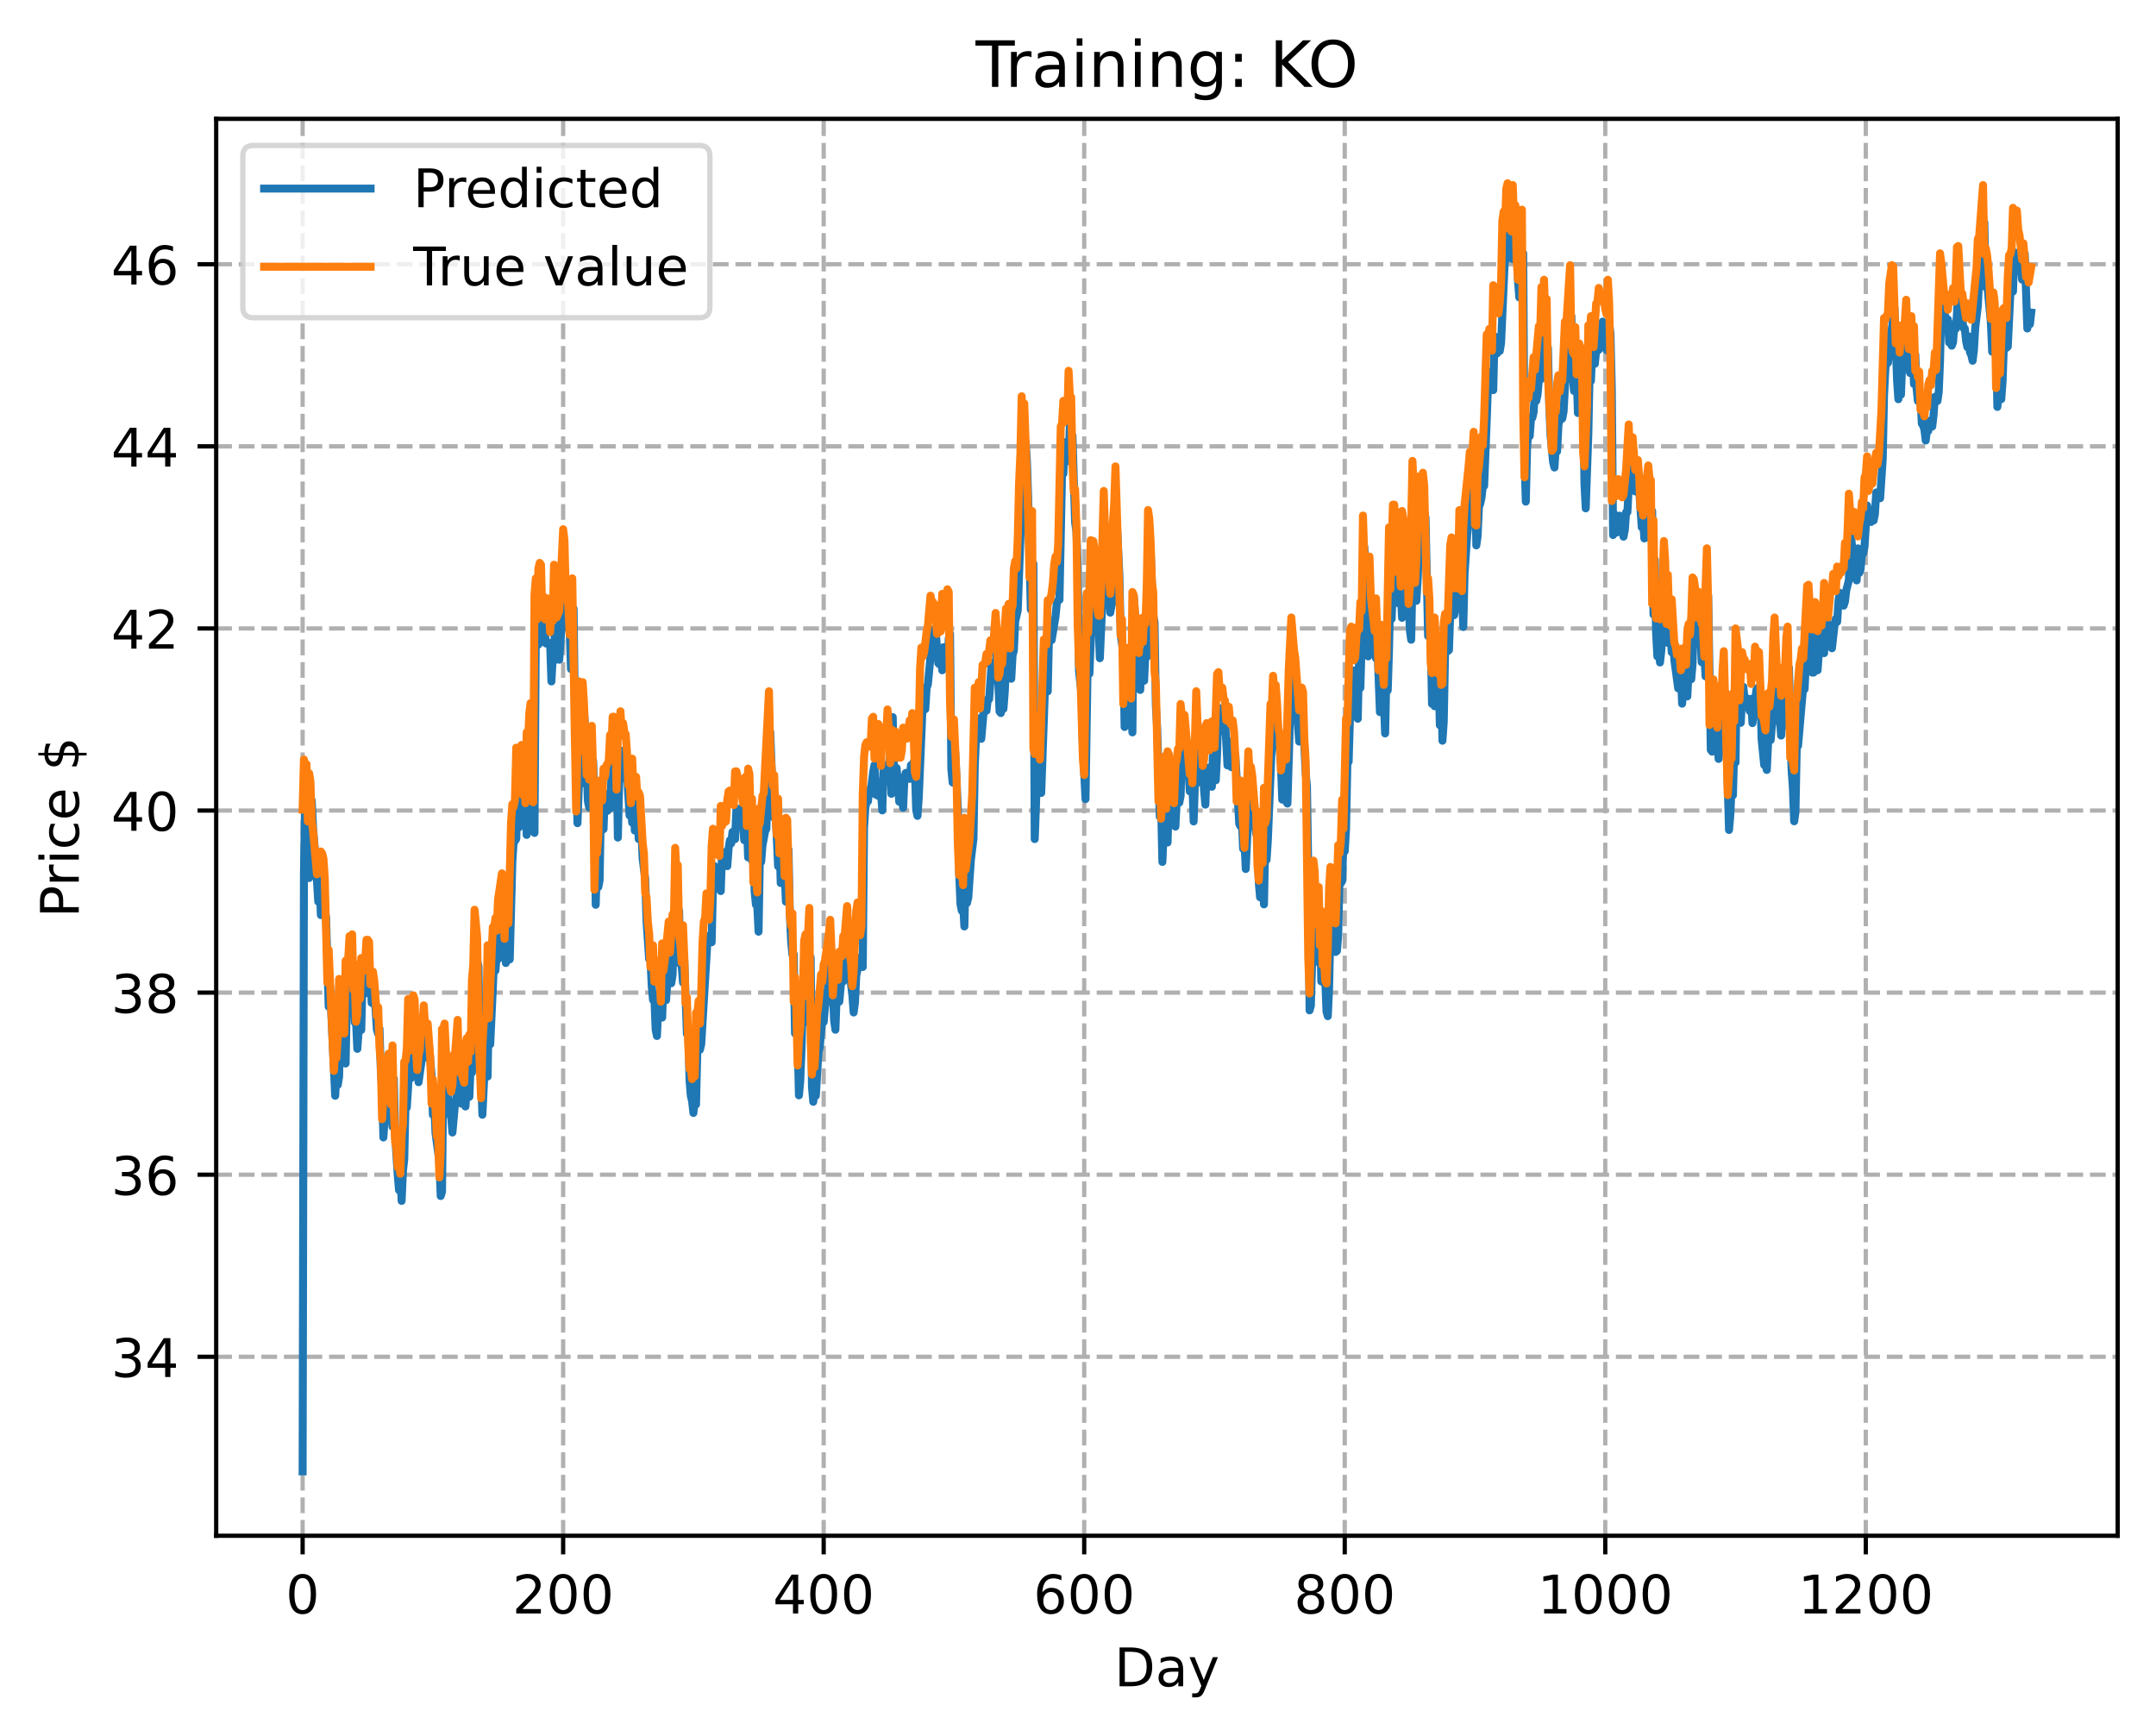 <?xml version="1.0" encoding="utf-8" standalone="no"?>
<!DOCTYPE svg PUBLIC "-//W3C//DTD SVG 1.1//EN"
  "http://www.w3.org/Graphics/SVG/1.1/DTD/svg11.dtd">
<!-- Created with matplotlib (https://matplotlib.org/) -->
<svg height="325.986pt" version="1.1" viewBox="0 0 404.923 325.986" width="404.923pt" xmlns="http://www.w3.org/2000/svg" xmlns:xlink="http://www.w3.org/1999/xlink">
 <defs>
  <style type="text/css">
*{stroke-linecap:butt;stroke-linejoin:round;}
  </style>
 </defs>
 <g id="figure_1">
  <g id="patch_1">
   <path d="M 0 325.986 
L 404.923 325.986 
L 404.923 0 
L 0 0 
z
" style="fill:#ffffff;"/>
  </g>
  <g id="axes_1">
   <g id="patch_2">
    <path d="M 40.603 288.43 
L 397.723 288.43 
L 397.723 22.318 
L 40.603 22.318 
z
" style="fill:#ffffff;"/>
   </g>
   <g id="matplotlib.axis_1">
    <g id="xtick_1">
     <g id="line2d_1">
      <path clip-path="url(#ped28260972)" d="M 56.836 288.43 
L 56.836 22.318 
" style="fill:none;stroke:#b0b0b0;stroke-dasharray:2.96,1.28;stroke-dashoffset:0;stroke-width:0.8;"/>
     </g>
     <g id="line2d_2">
      <defs>
       <path d="M 0 0 
L 0 3.5 
" id="m7f7db63d43" style="stroke:#000000;stroke-width:0.8;"/>
      </defs>
      <g>
       <use style="stroke:#000000;stroke-width:0.8;" x="56.836" xlink:href="#m7f7db63d43" y="288.43"/>
      </g>
     </g>
     <g id="text_1">
      <!-- 0 -->
      <defs>
       <path d="M 31.781 66.406 
Q 24.172 66.406 20.328 58.906 
Q 16.5 51.422 16.5 36.375 
Q 16.5 21.391 20.328 13.891 
Q 24.172 6.391 31.781 6.391 
Q 39.453 6.391 43.281 13.891 
Q 47.125 21.391 47.125 36.375 
Q 47.125 51.422 43.281 58.906 
Q 39.453 66.406 31.781 66.406 
z
M 31.781 74.219 
Q 44.047 74.219 50.516 64.516 
Q 56.984 54.828 56.984 36.375 
Q 56.984 17.969 50.516 8.266 
Q 44.047 -1.422 31.781 -1.422 
Q 19.531 -1.422 13.062 8.266 
Q 6.594 17.969 6.594 36.375 
Q 6.594 54.828 13.062 64.516 
Q 19.531 74.219 31.781 74.219 
z
" id="DejaVuSans-48"/>
      </defs>
      <g transform="translate(53.655 303.029)scale(0.1 -0.1)">
       <use xlink:href="#DejaVuSans-48"/>
      </g>
     </g>
    </g>
    <g id="xtick_2">
     <g id="line2d_3">
      <path clip-path="url(#ped28260972)" d="M 105.766 288.43 
L 105.766 22.318 
" style="fill:none;stroke:#b0b0b0;stroke-dasharray:2.96,1.28;stroke-dashoffset:0;stroke-width:0.8;"/>
     </g>
     <g id="line2d_4">
      <g>
       <use style="stroke:#000000;stroke-width:0.8;" x="105.766" xlink:href="#m7f7db63d43" y="288.43"/>
      </g>
     </g>
     <g id="text_2">
      <!-- 200 -->
      <defs>
       <path d="M 19.188 8.297 
L 53.609 8.297 
L 53.609 0 
L 7.328 0 
L 7.328 8.297 
Q 12.938 14.109 22.625 23.891 
Q 32.328 33.688 34.812 36.531 
Q 39.547 41.844 41.422 45.531 
Q 43.312 49.219 43.312 52.781 
Q 43.312 58.594 39.234 62.25 
Q 35.156 65.922 28.609 65.922 
Q 23.969 65.922 18.812 64.312 
Q 13.672 62.703 7.812 59.422 
L 7.812 69.391 
Q 13.766 71.781 18.938 73 
Q 24.125 74.219 28.422 74.219 
Q 39.75 74.219 46.484 68.547 
Q 53.219 62.891 53.219 53.422 
Q 53.219 48.922 51.531 44.891 
Q 49.859 40.875 45.406 35.406 
Q 44.188 33.984 37.641 27.219 
Q 31.109 20.453 19.188 8.297 
z
" id="DejaVuSans-50"/>
      </defs>
      <g transform="translate(96.223 303.029)scale(0.1 -0.1)">
       <use xlink:href="#DejaVuSans-50"/>
       <use x="63.623" xlink:href="#DejaVuSans-48"/>
       <use x="127.246" xlink:href="#DejaVuSans-48"/>
      </g>
     </g>
    </g>
    <g id="xtick_3">
     <g id="line2d_5">
      <path clip-path="url(#ped28260972)" d="M 154.697 288.43 
L 154.697 22.318 
" style="fill:none;stroke:#b0b0b0;stroke-dasharray:2.96,1.28;stroke-dashoffset:0;stroke-width:0.8;"/>
     </g>
     <g id="line2d_6">
      <g>
       <use style="stroke:#000000;stroke-width:0.8;" x="154.697" xlink:href="#m7f7db63d43" y="288.43"/>
      </g>
     </g>
     <g id="text_3">
      <!-- 400 -->
      <defs>
       <path d="M 37.797 64.312 
L 12.891 25.391 
L 37.797 25.391 
z
M 35.203 72.906 
L 47.609 72.906 
L 47.609 25.391 
L 58.016 25.391 
L 58.016 17.188 
L 47.609 17.188 
L 47.609 0 
L 37.797 0 
L 37.797 17.188 
L 4.891 17.188 
L 4.891 26.703 
z
" id="DejaVuSans-52"/>
      </defs>
      <g transform="translate(145.153 303.029)scale(0.1 -0.1)">
       <use xlink:href="#DejaVuSans-52"/>
       <use x="63.623" xlink:href="#DejaVuSans-48"/>
       <use x="127.246" xlink:href="#DejaVuSans-48"/>
      </g>
     </g>
    </g>
    <g id="xtick_4">
     <g id="line2d_7">
      <path clip-path="url(#ped28260972)" d="M 203.628 288.43 
L 203.628 22.318 
" style="fill:none;stroke:#b0b0b0;stroke-dasharray:2.96,1.28;stroke-dashoffset:0;stroke-width:0.8;"/>
     </g>
     <g id="line2d_8">
      <g>
       <use style="stroke:#000000;stroke-width:0.8;" x="203.628" xlink:href="#m7f7db63d43" y="288.43"/>
      </g>
     </g>
     <g id="text_4">
      <!-- 600 -->
      <defs>
       <path d="M 33.016 40.375 
Q 26.375 40.375 22.484 35.828 
Q 18.609 31.297 18.609 23.391 
Q 18.609 15.531 22.484 10.953 
Q 26.375 6.391 33.016 6.391 
Q 39.656 6.391 43.531 10.953 
Q 47.406 15.531 47.406 23.391 
Q 47.406 31.297 43.531 35.828 
Q 39.656 40.375 33.016 40.375 
z
M 52.594 71.297 
L 52.594 62.312 
Q 48.875 64.062 45.094 64.984 
Q 41.312 65.922 37.594 65.922 
Q 27.828 65.922 22.672 59.328 
Q 17.531 52.734 16.797 39.406 
Q 19.672 43.656 24.016 45.922 
Q 28.375 48.188 33.594 48.188 
Q 44.578 48.188 50.953 41.516 
Q 57.328 34.859 57.328 23.391 
Q 57.328 12.156 50.688 5.359 
Q 44.047 -1.422 33.016 -1.422 
Q 20.359 -1.422 13.672 8.266 
Q 6.984 17.969 6.984 36.375 
Q 6.984 53.656 15.188 63.938 
Q 23.391 74.219 37.203 74.219 
Q 40.922 74.219 44.703 73.484 
Q 48.484 72.75 52.594 71.297 
z
" id="DejaVuSans-54"/>
      </defs>
      <g transform="translate(194.084 303.029)scale(0.1 -0.1)">
       <use xlink:href="#DejaVuSans-54"/>
       <use x="63.623" xlink:href="#DejaVuSans-48"/>
       <use x="127.246" xlink:href="#DejaVuSans-48"/>
      </g>
     </g>
    </g>
    <g id="xtick_5">
     <g id="line2d_9">
      <path clip-path="url(#ped28260972)" d="M 252.558 288.43 
L 252.558 22.318 
" style="fill:none;stroke:#b0b0b0;stroke-dasharray:2.96,1.28;stroke-dashoffset:0;stroke-width:0.8;"/>
     </g>
     <g id="line2d_10">
      <g>
       <use style="stroke:#000000;stroke-width:0.8;" x="252.558" xlink:href="#m7f7db63d43" y="288.43"/>
      </g>
     </g>
     <g id="text_5">
      <!-- 800 -->
      <defs>
       <path d="M 31.781 34.625 
Q 24.75 34.625 20.719 30.859 
Q 16.703 27.094 16.703 20.516 
Q 16.703 13.922 20.719 10.156 
Q 24.75 6.391 31.781 6.391 
Q 38.812 6.391 42.859 10.172 
Q 46.922 13.969 46.922 20.516 
Q 46.922 27.094 42.891 30.859 
Q 38.875 34.625 31.781 34.625 
z
M 21.922 38.812 
Q 15.578 40.375 12.031 44.719 
Q 8.5 49.078 8.5 55.328 
Q 8.5 64.062 14.719 69.141 
Q 20.953 74.219 31.781 74.219 
Q 42.672 74.219 48.875 69.141 
Q 55.078 64.062 55.078 55.328 
Q 55.078 49.078 51.531 44.719 
Q 48 40.375 41.703 38.812 
Q 48.828 37.156 52.797 32.312 
Q 56.781 27.484 56.781 20.516 
Q 56.781 9.906 50.312 4.234 
Q 43.844 -1.422 31.781 -1.422 
Q 19.734 -1.422 13.25 4.234 
Q 6.781 9.906 6.781 20.516 
Q 6.781 27.484 10.781 32.312 
Q 14.797 37.156 21.922 38.812 
z
M 18.312 54.391 
Q 18.312 48.734 21.844 45.562 
Q 25.391 42.391 31.781 42.391 
Q 38.141 42.391 41.719 45.562 
Q 45.312 48.734 45.312 54.391 
Q 45.312 60.062 41.719 63.234 
Q 38.141 66.406 31.781 66.406 
Q 25.391 66.406 21.844 63.234 
Q 18.312 60.062 18.312 54.391 
z
" id="DejaVuSans-56"/>
      </defs>
      <g transform="translate(243.015 303.029)scale(0.1 -0.1)">
       <use xlink:href="#DejaVuSans-56"/>
       <use x="63.623" xlink:href="#DejaVuSans-48"/>
       <use x="127.246" xlink:href="#DejaVuSans-48"/>
      </g>
     </g>
    </g>
    <g id="xtick_6">
     <g id="line2d_11">
      <path clip-path="url(#ped28260972)" d="M 301.489 288.43 
L 301.489 22.318 
" style="fill:none;stroke:#b0b0b0;stroke-dasharray:2.96,1.28;stroke-dashoffset:0;stroke-width:0.8;"/>
     </g>
     <g id="line2d_12">
      <g>
       <use style="stroke:#000000;stroke-width:0.8;" x="301.489" xlink:href="#m7f7db63d43" y="288.43"/>
      </g>
     </g>
     <g id="text_6">
      <!-- 1000 -->
      <defs>
       <path d="M 12.406 8.297 
L 28.516 8.297 
L 28.516 63.922 
L 10.984 60.406 
L 10.984 69.391 
L 28.422 72.906 
L 38.281 72.906 
L 38.281 8.297 
L 54.391 8.297 
L 54.391 0 
L 12.406 0 
z
" id="DejaVuSans-49"/>
      </defs>
      <g transform="translate(288.764 303.029)scale(0.1 -0.1)">
       <use xlink:href="#DejaVuSans-49"/>
       <use x="63.623" xlink:href="#DejaVuSans-48"/>
       <use x="127.246" xlink:href="#DejaVuSans-48"/>
       <use x="190.869" xlink:href="#DejaVuSans-48"/>
      </g>
     </g>
    </g>
    <g id="xtick_7">
     <g id="line2d_13">
      <path clip-path="url(#ped28260972)" d="M 350.419 288.43 
L 350.419 22.318 
" style="fill:none;stroke:#b0b0b0;stroke-dasharray:2.96,1.28;stroke-dashoffset:0;stroke-width:0.8;"/>
     </g>
     <g id="line2d_14">
      <g>
       <use style="stroke:#000000;stroke-width:0.8;" x="350.419" xlink:href="#m7f7db63d43" y="288.43"/>
      </g>
     </g>
     <g id="text_7">
      <!-- 1200 -->
      <g transform="translate(337.694 303.029)scale(0.1 -0.1)">
       <use xlink:href="#DejaVuSans-49"/>
       <use x="63.623" xlink:href="#DejaVuSans-50"/>
       <use x="127.246" xlink:href="#DejaVuSans-48"/>
       <use x="190.869" xlink:href="#DejaVuSans-48"/>
      </g>
     </g>
    </g>
    <g id="text_8">
     <!-- Day -->
     <defs>
      <path d="M 19.672 64.797 
L 19.672 8.109 
L 31.594 8.109 
Q 46.688 8.109 53.688 14.938 
Q 60.688 21.781 60.688 36.531 
Q 60.688 51.172 53.688 57.984 
Q 46.688 64.797 31.594 64.797 
z
M 9.812 72.906 
L 30.078 72.906 
Q 51.266 72.906 61.172 64.094 
Q 71.094 55.281 71.094 36.531 
Q 71.094 17.672 61.125 8.828 
Q 51.172 0 30.078 0 
L 9.812 0 
z
" id="DejaVuSans-68"/>
      <path d="M 34.281 27.484 
Q 23.391 27.484 19.188 25 
Q 14.984 22.516 14.984 16.5 
Q 14.984 11.719 18.141 8.906 
Q 21.297 6.109 26.703 6.109 
Q 34.188 6.109 38.703 11.406 
Q 43.219 16.703 43.219 25.484 
L 43.219 27.484 
z
M 52.203 31.203 
L 52.203 0 
L 43.219 0 
L 43.219 8.297 
Q 40.141 3.328 35.547 0.953 
Q 30.953 -1.422 24.312 -1.422 
Q 15.922 -1.422 10.953 3.297 
Q 6 8.016 6 15.922 
Q 6 25.141 12.172 29.828 
Q 18.359 34.516 30.609 34.516 
L 43.219 34.516 
L 43.219 35.406 
Q 43.219 41.609 39.141 45 
Q 35.062 48.391 27.688 48.391 
Q 23 48.391 18.547 47.266 
Q 14.109 46.141 10.016 43.891 
L 10.016 52.203 
Q 14.938 54.109 19.578 55.047 
Q 24.219 56 28.609 56 
Q 40.484 56 46.344 49.844 
Q 52.203 43.703 52.203 31.203 
z
" id="DejaVuSans-97"/>
      <path d="M 32.172 -5.078 
Q 28.375 -14.844 24.75 -17.812 
Q 21.141 -20.797 15.094 -20.797 
L 7.906 -20.797 
L 7.906 -13.281 
L 13.188 -13.281 
Q 16.891 -13.281 18.938 -11.516 
Q 21 -9.766 23.484 -3.219 
L 25.094 0.875 
L 2.984 54.688 
L 12.5 54.688 
L 29.594 11.922 
L 46.688 54.688 
L 56.203 54.688 
z
" id="DejaVuSans-121"/>
     </defs>
     <g transform="translate(209.29 316.707)scale(0.1 -0.1)">
      <use xlink:href="#DejaVuSans-68"/>
      <use x="77.002" xlink:href="#DejaVuSans-97"/>
      <use x="138.281" xlink:href="#DejaVuSans-121"/>
     </g>
    </g>
   </g>
   <g id="matplotlib.axis_2">
    <g id="ytick_1">
     <g id="line2d_15">
      <path clip-path="url(#ped28260972)" d="M 40.603 254.819 
L 397.723 254.819 
" style="fill:none;stroke:#b0b0b0;stroke-dasharray:2.96,1.28;stroke-dashoffset:0;stroke-width:0.8;"/>
     </g>
     <g id="line2d_16">
      <defs>
       <path d="M 0 0 
L -3.5 0 
" id="m0d91b062e0" style="stroke:#000000;stroke-width:0.8;"/>
      </defs>
      <g>
       <use style="stroke:#000000;stroke-width:0.8;" x="40.603" xlink:href="#m0d91b062e0" y="254.819"/>
      </g>
     </g>
     <g id="text_9">
      <!-- 34 -->
      <defs>
       <path d="M 40.578 39.312 
Q 47.656 37.797 51.625 33 
Q 55.609 28.219 55.609 21.188 
Q 55.609 10.406 48.188 4.484 
Q 40.766 -1.422 27.094 -1.422 
Q 22.516 -1.422 17.656 -0.516 
Q 12.797 0.391 7.625 2.203 
L 7.625 11.719 
Q 11.719 9.328 16.594 8.109 
Q 21.484 6.891 26.812 6.891 
Q 36.078 6.891 40.938 10.547 
Q 45.797 14.203 45.797 21.188 
Q 45.797 27.641 41.281 31.266 
Q 36.766 34.906 28.719 34.906 
L 20.219 34.906 
L 20.219 43.016 
L 29.109 43.016 
Q 36.375 43.016 40.234 45.922 
Q 44.094 48.828 44.094 54.297 
Q 44.094 59.906 40.109 62.906 
Q 36.141 65.922 28.719 65.922 
Q 24.656 65.922 20.016 65.031 
Q 15.375 64.156 9.812 62.312 
L 9.812 71.094 
Q 15.438 72.656 20.344 73.438 
Q 25.25 74.219 29.594 74.219 
Q 40.828 74.219 47.359 69.109 
Q 53.906 64.016 53.906 55.328 
Q 53.906 49.266 50.438 45.094 
Q 46.969 40.922 40.578 39.312 
z
" id="DejaVuSans-51"/>
      </defs>
      <g transform="translate(20.878 258.618)scale(0.1 -0.1)">
       <use xlink:href="#DejaVuSans-51"/>
       <use x="63.623" xlink:href="#DejaVuSans-52"/>
      </g>
     </g>
    </g>
    <g id="ytick_2">
     <g id="line2d_17">
      <path clip-path="url(#ped28260972)" d="M 40.603 220.621 
L 397.723 220.621 
" style="fill:none;stroke:#b0b0b0;stroke-dasharray:2.96,1.28;stroke-dashoffset:0;stroke-width:0.8;"/>
     </g>
     <g id="line2d_18">
      <g>
       <use style="stroke:#000000;stroke-width:0.8;" x="40.603" xlink:href="#m0d91b062e0" y="220.621"/>
      </g>
     </g>
     <g id="text_10">
      <!-- 36 -->
      <g transform="translate(20.878 224.42)scale(0.1 -0.1)">
       <use xlink:href="#DejaVuSans-51"/>
       <use x="63.623" xlink:href="#DejaVuSans-54"/>
      </g>
     </g>
    </g>
    <g id="ytick_3">
     <g id="line2d_19">
      <path clip-path="url(#ped28260972)" d="M 40.603 186.423 
L 397.723 186.423 
" style="fill:none;stroke:#b0b0b0;stroke-dasharray:2.96,1.28;stroke-dashoffset:0;stroke-width:0.8;"/>
     </g>
     <g id="line2d_20">
      <g>
       <use style="stroke:#000000;stroke-width:0.8;" x="40.603" xlink:href="#m0d91b062e0" y="186.423"/>
      </g>
     </g>
     <g id="text_11">
      <!-- 38 -->
      <g transform="translate(20.878 190.222)scale(0.1 -0.1)">
       <use xlink:href="#DejaVuSans-51"/>
       <use x="63.623" xlink:href="#DejaVuSans-56"/>
      </g>
     </g>
    </g>
    <g id="ytick_4">
     <g id="line2d_21">
      <path clip-path="url(#ped28260972)" d="M 40.603 152.225 
L 397.723 152.225 
" style="fill:none;stroke:#b0b0b0;stroke-dasharray:2.96,1.28;stroke-dashoffset:0;stroke-width:0.8;"/>
     </g>
     <g id="line2d_22">
      <g>
       <use style="stroke:#000000;stroke-width:0.8;" x="40.603" xlink:href="#m0d91b062e0" y="152.225"/>
      </g>
     </g>
     <g id="text_12">
      <!-- 40 -->
      <g transform="translate(20.878 156.025)scale(0.1 -0.1)">
       <use xlink:href="#DejaVuSans-52"/>
       <use x="63.623" xlink:href="#DejaVuSans-48"/>
      </g>
     </g>
    </g>
    <g id="ytick_5">
     <g id="line2d_23">
      <path clip-path="url(#ped28260972)" d="M 40.603 118.028 
L 397.723 118.028 
" style="fill:none;stroke:#b0b0b0;stroke-dasharray:2.96,1.28;stroke-dashoffset:0;stroke-width:0.8;"/>
     </g>
     <g id="line2d_24">
      <g>
       <use style="stroke:#000000;stroke-width:0.8;" x="40.603" xlink:href="#m0d91b062e0" y="118.028"/>
      </g>
     </g>
     <g id="text_13">
      <!-- 42 -->
      <g transform="translate(20.878 121.827)scale(0.1 -0.1)">
       <use xlink:href="#DejaVuSans-52"/>
       <use x="63.623" xlink:href="#DejaVuSans-50"/>
      </g>
     </g>
    </g>
    <g id="ytick_6">
     <g id="line2d_25">
      <path clip-path="url(#ped28260972)" d="M 40.603 83.83 
L 397.723 83.83 
" style="fill:none;stroke:#b0b0b0;stroke-dasharray:2.96,1.28;stroke-dashoffset:0;stroke-width:0.8;"/>
     </g>
     <g id="line2d_26">
      <g>
       <use style="stroke:#000000;stroke-width:0.8;" x="40.603" xlink:href="#m0d91b062e0" y="83.83"/>
      </g>
     </g>
     <g id="text_14">
      <!-- 44 -->
      <g transform="translate(20.878 87.629)scale(0.1 -0.1)">
       <use xlink:href="#DejaVuSans-52"/>
       <use x="63.623" xlink:href="#DejaVuSans-52"/>
      </g>
     </g>
    </g>
    <g id="ytick_7">
     <g id="line2d_27">
      <path clip-path="url(#ped28260972)" d="M 40.603 49.632 
L 397.723 49.632 
" style="fill:none;stroke:#b0b0b0;stroke-dasharray:2.96,1.28;stroke-dashoffset:0;stroke-width:0.8;"/>
     </g>
     <g id="line2d_28">
      <g>
       <use style="stroke:#000000;stroke-width:0.8;" x="40.603" xlink:href="#m0d91b062e0" y="49.632"/>
      </g>
     </g>
     <g id="text_15">
      <!-- 46 -->
      <g transform="translate(20.878 53.431)scale(0.1 -0.1)">
       <use xlink:href="#DejaVuSans-52"/>
       <use x="63.623" xlink:href="#DejaVuSans-54"/>
      </g>
     </g>
    </g>
    <g id="text_16">
     <!-- Price $ -->
     <defs>
      <path d="M 19.672 64.797 
L 19.672 37.406 
L 32.078 37.406 
Q 38.969 37.406 42.719 40.969 
Q 46.484 44.531 46.484 51.125 
Q 46.484 57.672 42.719 61.234 
Q 38.969 64.797 32.078 64.797 
z
M 9.812 72.906 
L 32.078 72.906 
Q 44.344 72.906 50.609 67.359 
Q 56.891 61.812 56.891 51.125 
Q 56.891 40.328 50.609 34.812 
Q 44.344 29.297 32.078 29.297 
L 19.672 29.297 
L 19.672 0 
L 9.812 0 
z
" id="DejaVuSans-80"/>
      <path d="M 41.109 46.297 
Q 39.594 47.172 37.812 47.578 
Q 36.031 48 33.891 48 
Q 26.266 48 22.188 43.047 
Q 18.109 38.094 18.109 28.812 
L 18.109 0 
L 9.078 0 
L 9.078 54.688 
L 18.109 54.688 
L 18.109 46.188 
Q 20.953 51.172 25.484 53.578 
Q 30.031 56 36.531 56 
Q 37.453 56 38.578 55.875 
Q 39.703 55.766 41.062 55.516 
z
" id="DejaVuSans-114"/>
      <path d="M 9.422 54.688 
L 18.406 54.688 
L 18.406 0 
L 9.422 0 
z
M 9.422 75.984 
L 18.406 75.984 
L 18.406 64.594 
L 9.422 64.594 
z
" id="DejaVuSans-105"/>
      <path d="M 48.781 52.594 
L 48.781 44.188 
Q 44.969 46.297 41.141 47.344 
Q 37.312 48.391 33.406 48.391 
Q 24.656 48.391 19.812 42.844 
Q 14.984 37.312 14.984 27.297 
Q 14.984 17.281 19.812 11.734 
Q 24.656 6.203 33.406 6.203 
Q 37.312 6.203 41.141 7.25 
Q 44.969 8.297 48.781 10.406 
L 48.781 2.094 
Q 45.016 0.344 40.984 -0.531 
Q 36.969 -1.422 32.422 -1.422 
Q 20.062 -1.422 12.781 6.344 
Q 5.516 14.109 5.516 27.297 
Q 5.516 40.672 12.859 48.328 
Q 20.219 56 33.016 56 
Q 37.156 56 41.109 55.141 
Q 45.062 54.297 48.781 52.594 
z
" id="DejaVuSans-99"/>
      <path d="M 56.203 29.594 
L 56.203 25.203 
L 14.891 25.203 
Q 15.484 15.922 20.484 11.062 
Q 25.484 6.203 34.422 6.203 
Q 39.594 6.203 44.453 7.469 
Q 49.312 8.734 54.109 11.281 
L 54.109 2.781 
Q 49.266 0.734 44.188 -0.344 
Q 39.109 -1.422 33.891 -1.422 
Q 20.797 -1.422 13.156 6.188 
Q 5.516 13.812 5.516 26.812 
Q 5.516 40.234 12.766 48.109 
Q 20.016 56 32.328 56 
Q 43.359 56 49.781 48.891 
Q 56.203 41.797 56.203 29.594 
z
M 47.219 32.234 
Q 47.125 39.594 43.094 43.984 
Q 39.062 48.391 32.422 48.391 
Q 24.906 48.391 20.391 44.141 
Q 15.875 39.891 15.188 32.172 
z
" id="DejaVuSans-101"/>
      <path id="DejaVuSans-32"/>
      <path d="M 33.797 -14.703 
L 28.906 -14.703 
L 28.859 0 
Q 23.734 0.094 18.609 1.188 
Q 13.484 2.297 8.297 4.5 
L 8.297 13.281 
Q 13.281 10.156 18.375 8.562 
Q 23.484 6.984 28.906 6.938 
L 28.906 29.203 
Q 18.109 30.953 13.203 35.156 
Q 8.297 39.359 8.297 46.688 
Q 8.297 54.641 13.625 59.219 
Q 18.953 63.812 28.906 64.5 
L 28.906 75.984 
L 33.797 75.984 
L 33.797 64.656 
Q 38.328 64.453 42.578 63.688 
Q 46.828 62.938 50.875 61.625 
L 50.875 53.078 
Q 46.828 55.125 42.547 56.25 
Q 38.281 57.375 33.797 57.562 
L 33.797 36.719 
Q 44.875 35.016 50.094 30.609 
Q 55.328 26.219 55.328 18.609 
Q 55.328 10.359 49.781 5.594 
Q 44.234 0.828 33.797 0.094 
z
M 28.906 37.594 
L 28.906 57.625 
Q 23.25 56.984 20.266 54.391 
Q 17.281 51.812 17.281 47.516 
Q 17.281 43.312 20.031 40.969 
Q 22.797 38.625 28.906 37.594 
z
M 33.797 28.219 
L 33.797 7.078 
Q 39.984 7.906 43.141 10.594 
Q 46.297 13.281 46.297 17.672 
Q 46.297 21.969 43.281 24.5 
Q 40.281 27.047 33.797 28.219 
z
" id="DejaVuSans-36"/>
     </defs>
     <g transform="translate(14.798 172.342)rotate(-90)scale(0.1 -0.1)">
      <use xlink:href="#DejaVuSans-80"/>
      <use x="58.553" xlink:href="#DejaVuSans-114"/>
      <use x="99.666" xlink:href="#DejaVuSans-105"/>
      <use x="127.449" xlink:href="#DejaVuSans-99"/>
      <use x="182.43" xlink:href="#DejaVuSans-101"/>
      <use x="243.953" xlink:href="#DejaVuSans-32"/>
      <use x="275.74" xlink:href="#DejaVuSans-36"/>
     </g>
    </g>
   </g>
   <g id="line2d_29">
    <path clip-path="url(#ped28260972)" d="M 56.836 276.334 
L 57.081 164.222 
L 57.325 148.892 
L 57.57 160.742 
L 57.814 154.581 
L 58.059 164.906 
L 58.304 152.085 
L 58.548 150.362 
L 58.793 155.459 
L 59.282 161.422 
L 59.772 169.342 
L 60.016 165.65 
L 60.261 171.858 
L 60.506 168.475 
L 60.75 171.287 
L 60.995 171.032 
L 61.24 172.275 
L 61.729 189.056 
L 61.974 185.128 
L 62.952 205.803 
L 63.197 201.064 
L 63.441 203.757 
L 63.686 202.205 
L 63.931 190.895 
L 64.42 198.62 
L 64.665 197.363 
L 64.909 199.739 
L 65.154 187.544 
L 65.399 190.23 
L 65.643 186.949 
L 65.888 181.464 
L 66.133 184.653 
L 66.377 181.966 
L 66.622 192.019 
L 66.867 191.958 
L 67.111 196.993 
L 67.356 193.642 
L 67.601 185.684 
L 67.845 193.455 
L 68.09 184.009 
L 68.335 184.882 
L 68.579 186.592 
L 68.824 184.068 
L 69.069 180.342 
L 69.313 181.92 
L 69.558 182.671 
L 69.802 188.346 
L 70.047 188.463 
L 70.292 185.791 
L 70.781 193.367 
L 71.026 194.183 
L 71.27 193.187 
L 71.515 200.899 
L 71.76 204.462 
L 72.004 213.632 
L 72.494 206.209 
L 72.738 209.216 
L 73.228 202.856 
L 73.717 211.61 
L 73.962 202.6 
L 74.206 213.079 
L 74.696 220.672 
L 74.94 223.531 
L 75.185 220.322 
L 75.429 225.544 
L 75.674 219.966 
L 75.919 217.726 
L 76.163 207.182 
L 76.408 207.994 
L 76.653 204.137 
L 76.897 194.549 
L 77.142 202.537 
L 77.387 201.704 
L 77.631 202.084 
L 77.876 194.071 
L 78.121 195.408 
L 78.61 203.249 
L 79.099 199.809 
L 79.344 197.365 
L 79.589 198.714 
L 79.833 193.648 
L 80.078 196.848 
L 80.567 196.298 
L 81.056 202.008 
L 81.301 209.379 
L 81.546 207.1 
L 81.79 212.775 
L 82.28 216.371 
L 82.524 218.344 
L 82.769 224.63 
L 83.014 223.838 
L 83.258 201.691 
L 83.503 201.778 
L 83.748 200.678 
L 83.992 203.682 
L 84.237 208.449 
L 84.482 209.384 
L 84.726 209.585 
L 84.971 212.697 
L 85.46 207.196 
L 85.705 206.046 
L 85.95 204.027 
L 86.194 200.779 
L 86.439 206.039 
L 86.684 207.287 
L 86.928 206.11 
L 87.417 207.812 
L 87.907 201.346 
L 88.151 206.001 
L 88.396 199.946 
L 88.641 201.456 
L 88.885 190.818 
L 89.13 188.635 
L 89.375 180.113 
L 89.619 180.412 
L 89.864 181.511 
L 90.109 198.387 
L 90.353 201.938 
L 90.598 209.367 
L 91.087 199.352 
L 91.332 200.269 
L 91.577 202.189 
L 91.821 187.603 
L 92.066 196.14 
L 92.555 185.684 
L 92.8 179.964 
L 93.044 182.301 
L 93.289 179.38 
L 93.534 180.135 
L 93.778 175.278 
L 94.268 171.916 
L 94.512 172.35 
L 95.002 180.864 
L 95.246 175.46 
L 95.491 179.13 
L 95.736 180.189 
L 96.225 161.771 
L 96.47 158.106 
L 96.714 157.963 
L 96.959 157.556 
L 97.204 148.516 
L 97.448 155.395 
L 97.938 152.87 
L 98.182 148.174 
L 98.427 153.923 
L 98.672 149.548 
L 98.916 156.809 
L 99.161 146.967 
L 99.405 146.31 
L 99.895 139.278 
L 100.139 141.227 
L 100.384 156.429 
L 100.629 118.615 
L 100.873 118.119 
L 101.118 121.048 
L 101.363 115.839 
L 101.852 113.523 
L 102.097 120.593 
L 102.341 119.219 
L 102.586 120.869 
L 102.831 120.639 
L 103.075 120.851 
L 103.32 120.782 
L 103.565 127.986 
L 103.809 123.42 
L 104.054 124.109 
L 104.299 113.755 
L 104.543 116.605 
L 104.788 122.204 
L 105.032 123.908 
L 105.522 116.761 
L 106.011 107.725 
L 106.256 108.602 
L 106.5 116.662 
L 106.745 118.044 
L 106.99 118.258 
L 107.234 125.649 
L 107.479 124.033 
L 107.724 114.308 
L 107.968 133.782 
L 108.458 154.602 
L 108.702 147.819 
L 108.947 134.424 
L 109.192 147.163 
L 109.436 144.615 
L 109.681 133.397 
L 109.926 137.193 
L 110.415 150.495 
L 110.66 151.665 
L 110.904 150.757 
L 111.393 142.873 
L 111.638 149.893 
L 111.883 169.929 
L 112.127 161.317 
L 112.372 166.599 
L 112.617 165.309 
L 112.861 151.259 
L 113.106 152.123 
L 113.351 155.731 
L 113.595 149.019 
L 114.085 152.281 
L 114.329 150.822 
L 114.574 151.834 
L 114.819 146.368 
L 115.063 146.852 
L 115.308 141.75 
L 115.797 140.516 
L 116.042 157.309 
L 116.287 147.177 
L 116.531 145.094 
L 116.776 141.018 
L 117.02 144.154 
L 117.265 141.937 
L 117.754 145.201 
L 118.244 153.157 
L 118.488 151.473 
L 118.733 154.522 
L 118.978 148.737 
L 119.222 155.994 
L 119.712 153.409 
L 119.956 157.594 
L 120.201 156.017 
L 120.446 155.262 
L 120.69 161.225 
L 121.18 165.108 
L 121.424 172.924 
L 121.914 180.118 
L 122.158 180.123 
L 122.403 185.182 
L 122.648 187.817 
L 122.892 187.039 
L 123.137 193.387 
L 123.381 194.57 
L 123.626 189.341 
L 123.871 190.264 
L 124.115 190.362 
L 124.36 191.114 
L 124.605 184.287 
L 124.849 187.001 
L 125.094 187.852 
L 125.583 180.877 
L 125.828 180.56 
L 126.073 184.668 
L 126.317 183.092 
L 126.562 175.797 
L 126.807 176.806 
L 127.051 167.879 
L 127.296 170.915 
L 127.541 171.024 
L 127.785 181.043 
L 128.03 181.441 
L 128.275 184.545 
L 128.519 180.334 
L 129.008 194.198 
L 129.253 192.802 
L 129.498 202.87 
L 129.742 205.816 
L 129.987 206.806 
L 130.232 209.026 
L 130.476 206.251 
L 130.721 207.456 
L 130.966 197.426 
L 131.455 197.154 
L 131.7 196.109 
L 132.923 175.795 
L 133.168 176.153 
L 133.412 176.72 
L 133.657 176.97 
L 133.902 166.594 
L 134.146 162.634 
L 134.391 164.481 
L 134.636 163.64 
L 134.88 164.224 
L 135.369 167.357 
L 135.614 159.973 
L 135.859 160.68 
L 136.103 160.053 
L 136.593 162.671 
L 136.837 159.399 
L 137.082 157.836 
L 137.327 158.402 
L 137.571 156.255 
L 137.816 156.655 
L 138.061 157.595 
L 138.305 152.003 
L 138.55 152.951 
L 138.795 151.895 
L 139.039 152.096 
L 139.284 155.169 
L 139.529 154.009 
L 139.773 157.791 
L 140.018 153.609 
L 140.263 154.413 
L 140.507 161.035 
L 140.752 153.135 
L 140.996 153.637 
L 141.241 161.647 
L 141.486 155.684 
L 141.73 167.476 
L 141.975 169.922 
L 142.22 169.986 
L 142.464 174.985 
L 142.709 161.257 
L 142.954 161.875 
L 143.198 158.841 
L 143.688 156.16 
L 143.932 155.671 
L 144.422 141.794 
L 144.666 137.578 
L 145.156 150.132 
L 145.4 153.606 
L 145.645 152.21 
L 146.134 162.687 
L 146.379 156.546 
L 146.624 165.852 
L 147.113 162.879 
L 147.357 163.838 
L 147.602 169.349 
L 147.847 161.3 
L 148.091 159.583 
L 148.336 171.473 
L 148.581 176.785 
L 148.825 179.327 
L 149.07 179.222 
L 149.315 194.084 
L 149.559 189.873 
L 149.804 195.439 
L 150.049 205.718 
L 150.293 203.126 
L 150.538 196.913 
L 150.783 187.767 
L 151.027 192.078 
L 151.272 185.133 
L 151.517 181.971 
L 151.761 182.19 
L 152.006 183.929 
L 152.251 179.803 
L 152.495 204.098 
L 152.74 206.931 
L 152.984 204.272 
L 153.229 205.791 
L 153.718 197.537 
L 153.963 196.68 
L 154.452 191.036 
L 154.697 191.955 
L 154.942 189.175 
L 155.92 182.937 
L 156.165 180.169 
L 156.654 191.579 
L 156.899 193.399 
L 157.144 186.827 
L 157.388 186.514 
L 157.633 188.119 
L 158.122 182.792 
L 158.367 184.331 
L 158.612 180.816 
L 159.345 177.046 
L 159.835 184.901 
L 160.079 186.783 
L 160.324 190.158 
L 160.569 188.32 
L 160.813 183.264 
L 161.547 179.772 
L 161.792 181.326 
L 162.037 181.618 
L 162.281 155.469 
L 162.526 151.6 
L 162.771 150.591 
L 163.015 150.494 
L 163.26 148.318 
L 163.505 148.966 
L 163.994 144.964 
L 164.239 143.677 
L 164.483 149.237 
L 164.728 147.222 
L 164.972 149.494 
L 165.217 146.91 
L 165.462 148.741 
L 165.706 152.2 
L 165.951 143.665 
L 166.196 146.852 
L 166.44 144.994 
L 166.685 146.435 
L 167.174 141.961 
L 167.419 149.093 
L 167.664 134.68 
L 167.908 145.241 
L 168.153 146.288 
L 168.398 144.238 
L 168.887 150.574 
L 169.132 148.103 
L 169.621 151.708 
L 169.866 146.031 
L 170.11 145.157 
L 170.355 145.934 
L 170.6 145.254 
L 170.844 146.282 
L 171.089 143.708 
L 171.333 144.839 
L 171.578 143.115 
L 171.823 144.086 
L 172.067 152.078 
L 172.312 153.231 
L 172.557 149.761 
L 173.291 132.167 
L 173.535 131.511 
L 173.78 133.198 
L 174.025 129.208 
L 174.269 128.55 
L 174.759 123.331 
L 175.248 118.248 
L 175.493 118.644 
L 175.737 118.709 
L 176.227 124.584 
L 176.471 124.785 
L 176.716 122.016 
L 176.96 125.885 
L 177.205 121.553 
L 177.45 123.444 
L 177.694 123.31 
L 177.939 125.464 
L 178.184 119.912 
L 178.428 119.01 
L 178.673 144.43 
L 178.918 146.962 
L 179.162 142.472 
L 179.407 141.269 
L 179.896 151.921 
L 180.141 163.99 
L 180.386 169.797 
L 180.63 171.046 
L 180.875 169.581 
L 181.12 174.001 
L 181.364 163.847 
L 181.609 169.597 
L 181.854 168.616 
L 182.343 161.493 
L 182.832 157.488 
L 183.077 143.805 
L 183.321 138.237 
L 183.566 136.636 
L 183.811 136.897 
L 184.055 134.883 
L 184.3 138.758 
L 184.789 133.044 
L 185.034 133.136 
L 185.279 133.48 
L 185.523 131.251 
L 185.768 131.319 
L 186.257 124.464 
L 186.747 127.708 
L 186.991 125.862 
L 187.236 122.126 
L 187.725 133.635 
L 187.97 133.921 
L 188.215 132.64 
L 188.459 133.136 
L 188.704 130.015 
L 188.948 124.522 
L 189.193 123.309 
L 189.438 126.887 
L 189.682 121.803 
L 189.927 127.478 
L 190.172 123.047 
L 190.416 122.216 
L 190.661 116.717 
L 191.15 114.626 
L 191.884 94.223 
L 192.129 87.234 
L 192.374 91.227 
L 192.618 82.959 
L 192.863 86.488 
L 193.108 93.742 
L 193.597 114.492 
L 193.842 111.563 
L 194.086 105.895 
L 194.331 157.593 
L 194.575 151.164 
L 194.82 141.597 
L 195.065 141.087 
L 195.309 148.904 
L 195.554 148.923 
L 196.288 128.333 
L 196.533 127.348 
L 196.777 129.848 
L 197.022 118.883 
L 197.267 118.601 
L 197.511 120.222 
L 198.245 115.726 
L 198.49 113.212 
L 198.735 112.753 
L 198.979 112.662 
L 199.469 88.644 
L 199.713 88.971 
L 199.958 83.046 
L 200.203 86.101 
L 200.447 84.297 
L 200.692 86.615 
L 200.936 79.893 
L 201.181 81.901 
L 201.426 81.837 
L 201.915 98.057 
L 202.16 99.763 
L 202.404 106.307 
L 202.649 125.972 
L 203.138 130.485 
L 203.383 140.465 
L 203.872 150.085 
L 204.362 119.033 
L 204.606 126.52 
L 204.851 120.382 
L 205.096 110.92 
L 205.34 110.765 
L 205.585 109.22 
L 206.074 111.952 
L 206.563 123.619 
L 207.542 101.505 
L 208.031 111.575 
L 208.276 110.13 
L 208.521 115.062 
L 208.765 113.653 
L 209.01 112.923 
L 209.255 103.082 
L 209.499 103.681 
L 209.744 97.695 
L 210.233 108.068 
L 210.478 119.264 
L 210.967 122.453 
L 211.212 136.535 
L 211.457 132.505 
L 211.701 131.655 
L 211.946 129.983 
L 212.191 130.062 
L 212.68 137.551 
L 212.924 111.984 
L 213.414 118.987 
L 213.903 125.164 
L 214.148 129.583 
L 214.392 123.729 
L 214.637 127.468 
L 214.882 127.856 
L 215.126 122.282 
L 215.371 123.406 
L 215.616 117.717 
L 215.86 103.063 
L 216.105 103.546 
L 216.594 115.599 
L 216.839 116.854 
L 217.084 132.483 
L 217.328 136.722 
L 217.818 153.396 
L 218.062 150.936 
L 218.307 161.882 
L 218.796 150.745 
L 219.041 152.142 
L 219.285 158.237 
L 219.53 149.505 
L 219.775 146.363 
L 220.019 146.668 
L 220.264 147.493 
L 220.753 155.245 
L 220.998 150.287 
L 221.243 148.802 
L 221.487 150.737 
L 221.732 149.51 
L 221.977 140.995 
L 222.221 140.071 
L 222.466 142.177 
L 222.711 142.77 
L 222.955 142.755 
L 223.2 143.715 
L 223.445 148.617 
L 223.934 146.588 
L 224.179 154.28 
L 224.423 146.958 
L 224.668 147.219 
L 224.912 135.855 
L 225.157 142.671 
L 225.646 140.079 
L 225.891 143.291 
L 226.136 148.442 
L 226.38 151.12 
L 226.625 144.58 
L 226.87 144.173 
L 227.359 146.567 
L 227.604 147.77 
L 227.848 140.401 
L 228.093 141.994 
L 228.338 146.549 
L 228.582 141.644 
L 228.827 133.119 
L 229.072 132.999 
L 229.316 137.323 
L 229.561 134.866 
L 229.806 134.158 
L 230.05 134.779 
L 230.539 143.755 
L 230.784 140.533 
L 231.029 139.262 
L 231.273 144.086 
L 231.518 140.651 
L 231.763 142.608 
L 232.007 141.695 
L 232.741 154.724 
L 232.986 155.192 
L 233.231 154.064 
L 233.475 159.426 
L 233.72 157.893 
L 233.965 163.211 
L 234.454 152.787 
L 234.699 150.389 
L 234.943 154.18 
L 235.188 149.774 
L 235.922 156.671 
L 236.167 156.218 
L 236.411 165.74 
L 236.656 168.517 
L 236.9 165.181 
L 237.145 165.797 
L 237.39 169.859 
L 237.634 157.284 
L 237.879 161.487 
L 238.124 157.676 
L 238.858 139.687 
L 239.102 138.258 
L 239.347 133.718 
L 239.592 136.699 
L 239.836 134.888 
L 240.57 143.491 
L 240.815 150.173 
L 241.06 149.502 
L 241.304 149.544 
L 241.549 150.553 
L 241.794 150.915 
L 242.283 134.855 
L 242.772 124.509 
L 243.017 123.736 
L 243.261 126.616 
L 243.751 135.764 
L 243.995 139.281 
L 244.485 135.057 
L 244.729 137.08 
L 244.974 140.04 
L 245.219 145.109 
L 245.463 147.665 
L 245.708 163.641 
L 245.953 189.76 
L 246.197 188.877 
L 246.687 171.811 
L 246.931 171.363 
L 247.176 173.688 
L 247.421 180.636 
L 247.665 178.28 
L 247.91 171.743 
L 248.155 184.326 
L 248.399 178.073 
L 248.644 184.579 
L 248.888 183.68 
L 249.133 189.998 
L 249.378 190.849 
L 249.622 185.435 
L 249.867 174.566 
L 250.112 171.047 
L 250.356 178.131 
L 250.601 172.84 
L 250.846 178.785 
L 251.09 178.597 
L 251.335 175.647 
L 251.58 164.635 
L 251.824 165.892 
L 252.069 165.475 
L 252.314 157.783 
L 252.558 159.885 
L 252.803 155.738 
L 253.048 143.444 
L 253.292 143.053 
L 253.782 126.477 
L 254.026 127.167 
L 254.271 125.913 
L 254.515 130.384 
L 254.76 131.657 
L 255.005 134.992 
L 255.249 123.876 
L 255.494 129.206 
L 255.739 120.526 
L 255.983 121.377 
L 256.228 102.711 
L 256.473 106.394 
L 256.962 123.274 
L 257.207 114.554 
L 257.451 111.739 
L 257.941 120.206 
L 258.43 123.653 
L 258.675 120.869 
L 259.164 133.744 
L 259.409 132.11 
L 259.653 125.395 
L 260.143 137.749 
L 260.387 126.443 
L 260.632 129.658 
L 260.876 121.935 
L 261.121 109.904 
L 261.366 116.247 
L 261.855 103.835 
L 262.1 103.56 
L 262.344 106.841 
L 262.589 113.281 
L 262.834 110.306 
L 263.078 111.166 
L 263.323 116.04 
L 263.568 102.766 
L 263.812 103.333 
L 264.302 112.743 
L 264.546 111.557 
L 264.791 118.371 
L 265.036 120.154 
L 265.525 97.064 
L 265.77 100.141 
L 266.014 112.848 
L 266.259 108.782 
L 266.748 96.695 
L 266.993 98.707 
L 267.237 98.566 
L 267.482 96.248 
L 267.727 97.151 
L 268.216 119.468 
L 268.461 117.269 
L 268.705 119.807 
L 268.95 132.204 
L 269.195 130.228 
L 269.439 132.638 
L 269.684 123.116 
L 269.929 127.558 
L 270.173 125.573 
L 270.418 136.199 
L 270.663 126.874 
L 270.907 139.117 
L 271.152 135.596 
L 271.397 122.903 
L 271.641 121.777 
L 271.886 122.302 
L 272.131 122.096 
L 272.62 108.285 
L 272.864 109.423 
L 273.109 115.534 
L 273.354 113.743 
L 273.598 113.741 
L 273.843 112.504 
L 274.088 114.371 
L 274.332 105.219 
L 274.822 117.752 
L 275.066 107.679 
L 275.556 100.422 
L 276.045 96.367 
L 276.29 92.538 
L 276.534 92.762 
L 276.779 94.449 
L 277.024 87.593 
L 277.268 102.432 
L 277.513 100.684 
L 277.758 95.238 
L 278.002 94.598 
L 278.247 93.442 
L 278.491 91.265 
L 278.736 91.27 
L 279.225 78.96 
L 279.47 71.988 
L 279.715 70.434 
L 279.959 69.781 
L 280.204 70.096 
L 280.449 73.273 
L 280.693 63.156 
L 281.183 66.363 
L 281.427 64.42 
L 281.672 65.924 
L 281.917 64.481 
L 282.651 48.118 
L 282.895 48.751 
L 283.14 43.735 
L 283.385 42.561 
L 283.629 47.402 
L 283.874 44.57 
L 284.118 48.659 
L 284.363 42.148 
L 284.608 45.007 
L 284.852 44.89 
L 285.097 52.712 
L 285.342 55.86 
L 285.586 55.706 
L 285.831 53.075 
L 286.076 47.579 
L 286.32 85.962 
L 286.565 94.213 
L 286.81 83.911 
L 287.054 81.051 
L 287.299 81.907 
L 287.544 78.586 
L 287.788 78.46 
L 288.033 77.403 
L 288.278 73.385 
L 288.522 75.299 
L 288.767 74.113 
L 289.256 68.653 
L 289.501 71.156 
L 289.746 61.062 
L 289.99 62.867 
L 290.235 58.948 
L 290.479 66.008 
L 290.724 65.33 
L 290.969 76.068 
L 291.213 81.847 
L 291.703 86.855 
L 291.947 87.803 
L 292.192 83.992 
L 292.437 84.784 
L 292.681 80.11 
L 292.926 77.606 
L 293.171 78.816 
L 293.415 78.596 
L 293.66 77.287 
L 294.149 68.413 
L 294.639 65.212 
L 295.128 59.406 
L 295.373 70.602 
L 295.617 73.43 
L 296.106 70.06 
L 296.351 77.567 
L 296.596 71.974 
L 296.84 70.727 
L 297.085 74.503 
L 297.33 70.958 
L 297.574 90.765 
L 297.819 95.472 
L 298.308 81.528 
L 298.553 69.587 
L 298.798 71.54 
L 299.042 65.887 
L 299.532 68.332 
L 300.021 63.295 
L 300.266 65.702 
L 300.755 61.794 
L 301 60.401 
L 301.244 63.991 
L 301.489 63.652 
L 301.734 65.736 
L 301.978 65.911 
L 302.223 60.712 
L 302.467 62.663 
L 302.712 72.865 
L 302.957 100.487 
L 303.201 96.551 
L 303.446 97.632 
L 303.691 100.001 
L 303.935 97.845 
L 304.18 96.849 
L 304.425 98.428 
L 304.669 98.338 
L 304.914 100.797 
L 305.159 99.564 
L 305.403 96.2 
L 305.648 96.184 
L 306.137 86.787 
L 306.382 91.233 
L 306.871 86.609 
L 307.116 92.298 
L 307.605 91.474 
L 307.85 91.928 
L 308.339 99.026 
L 308.584 97.201 
L 308.828 101.125 
L 309.073 99.04 
L 309.318 100.946 
L 309.562 97.172 
L 309.807 95.923 
L 310.052 96.7 
L 310.296 95.993 
L 310.541 115.417 
L 310.786 105.111 
L 311.03 118.773 
L 311.275 123.287 
L 311.52 121.82 
L 311.764 124.425 
L 312.009 122.248 
L 312.254 117.541 
L 312.498 115.591 
L 312.743 110.155 
L 312.988 112.469 
L 313.232 120.747 
L 313.477 114.362 
L 313.966 122.497 
L 314.211 118.336 
L 314.455 123.949 
L 315.189 129.292 
L 315.434 128.517 
L 315.679 126.272 
L 315.923 132.158 
L 316.168 129.38 
L 316.413 129.458 
L 316.902 130.79 
L 317.147 125.661 
L 317.391 125.205 
L 317.636 127.559 
L 317.881 124.701 
L 318.125 115.963 
L 318.37 114.312 
L 318.615 114.265 
L 318.859 120.43 
L 319.104 119.86 
L 319.349 118.629 
L 319.593 124.368 
L 319.838 123.17 
L 320.082 123.068 
L 320.327 127.025 
L 320.572 116.148 
L 320.816 111.825 
L 321.306 140.839 
L 321.55 141.167 
L 321.795 138.889 
L 322.04 134.694 
L 322.284 137.701 
L 322.529 138.844 
L 322.774 142.533 
L 323.263 133.809 
L 323.508 140.431 
L 323.752 132.285 
L 323.997 129.995 
L 324.731 155.881 
L 324.976 153.082 
L 325.22 147.549 
L 325.465 149.369 
L 325.71 140.496 
L 325.954 143.208 
L 326.199 125.141 
L 326.443 128.943 
L 326.688 130.065 
L 326.933 135.759 
L 327.177 131.288 
L 327.422 128.994 
L 327.667 131.474 
L 327.911 131.128 
L 328.156 131.166 
L 328.401 132.905 
L 328.645 133.573 
L 328.89 131.249 
L 329.135 135.811 
L 329.869 129.556 
L 330.113 129.194 
L 330.358 130.284 
L 330.603 129.283 
L 330.847 138.777 
L 331.337 143.676 
L 331.581 143.603 
L 331.826 144.604 
L 332.07 139.573 
L 332.315 137.195 
L 332.56 138.989 
L 332.804 135.969 
L 333.049 135.471 
L 333.294 128.243 
L 333.538 124.722 
L 333.783 125.657 
L 334.272 135.071 
L 334.517 138.151 
L 334.762 134.886 
L 335.006 136.334 
L 335.251 131.152 
L 335.496 134.168 
L 335.74 127.432 
L 335.985 125.42 
L 336.474 144.491 
L 336.719 147.901 
L 336.964 154.247 
L 337.208 152.557 
L 337.453 140.076 
L 337.698 140.076 
L 338.676 128.772 
L 338.921 129.444 
L 339.41 119.652 
L 339.655 117.443 
L 340.144 121.598 
L 340.389 126.331 
L 340.633 126.312 
L 340.878 124.19 
L 341.123 119.511 
L 341.367 125.882 
L 341.857 118.99 
L 342.101 121.929 
L 342.346 122.502 
L 342.591 122.669 
L 342.835 115.446 
L 343.08 115.826 
L 343.325 119.053 
L 343.569 120.294 
L 343.814 120.06 
L 344.058 121.754 
L 344.548 117.42 
L 344.792 116.219 
L 345.037 116.79 
L 345.282 112.955 
L 345.526 111.34 
L 345.771 113.476 
L 346.016 112.789 
L 346.26 113.752 
L 346.505 112.955 
L 346.75 110.863 
L 347.239 108.994 
L 347.484 100.664 
L 347.728 101.516 
L 348.218 106.155 
L 348.462 105.61 
L 348.707 109.007 
L 348.952 102.994 
L 349.196 107.602 
L 349.441 106.939 
L 349.686 103.913 
L 349.93 103.925 
L 350.175 102.721 
L 350.664 94.933 
L 350.909 96.87 
L 351.153 96.732 
L 351.398 98.034 
L 351.643 95.859 
L 351.887 97.762 
L 352.132 96.557 
L 352.377 92.49 
L 352.866 92.991 
L 353.111 93.573 
L 353.6 86.149 
L 353.845 74.205 
L 354.089 69.389 
L 354.334 66.798 
L 354.579 68.147 
L 355.068 63.066 
L 355.313 61.704 
L 355.802 57.806 
L 356.291 71.41 
L 356.536 74.978 
L 356.78 66.788 
L 357.025 74.132 
L 357.27 67.768 
L 357.514 68.278 
L 357.759 69.243 
L 358.004 68.808 
L 358.248 64.676 
L 358.738 70.055 
L 358.982 68.969 
L 359.227 65.754 
L 359.472 72.14 
L 359.716 66.596 
L 359.961 73.037 
L 360.206 75.315 
L 360.45 74.506 
L 360.695 74.513 
L 360.94 79.569 
L 361.184 79.875 
L 361.429 80.693 
L 361.674 82.731 
L 361.918 80.66 
L 362.163 80.929 
L 362.407 79.025 
L 362.897 80.105 
L 363.141 78.017 
L 363.386 74.527 
L 363.631 74.596 
L 363.875 75.311 
L 364.12 73.621 
L 364.365 67.722 
L 364.609 56.576 
L 364.854 58.35 
L 365.099 58.611 
L 365.343 59.373 
L 365.588 60.74 
L 365.833 59.977 
L 366.077 64.345 
L 366.322 63.912 
L 366.567 64.924 
L 366.811 64.271 
L 367.056 60.811 
L 367.301 61.793 
L 367.545 59.069 
L 367.79 52.383 
L 368.034 54.297 
L 368.524 59.991 
L 368.768 61.629 
L 369.013 61.69 
L 369.258 64.06 
L 369.502 65.211 
L 369.747 63.179 
L 369.992 66.205 
L 370.236 66.652 
L 370.481 67.755 
L 370.726 65.742 
L 370.97 61.607 
L 371.46 57.499 
L 371.704 52.512 
L 372.194 48.712 
L 372.683 41.77 
L 372.928 53.919 
L 373.172 52.778 
L 373.906 60.532 
L 374.151 66.064 
L 374.64 61.669 
L 374.885 63.2 
L 375.129 76.422 
L 375.374 73.651 
L 375.619 73.047 
L 375.863 74.973 
L 376.108 71.672 
L 376.353 64.749 
L 376.597 65.306 
L 376.842 65.331 
L 377.087 65.099 
L 377.576 54.906 
L 377.821 54.913 
L 378.065 54.747 
L 378.31 47.42 
L 378.555 47.448 
L 378.799 48.8 
L 379.044 47.902 
L 379.533 49.756 
L 379.778 52.52 
L 380.022 51.653 
L 380.267 47.666 
L 380.756 61.698 
L 381.001 58.613 
L 381.246 60.889 
L 381.49 58.708 
L 381.49 58.708 
" style="fill:none;stroke:#1f77b4;stroke-linecap:square;stroke-width:1.5;"/>
   </g>
   <g id="line2d_30">
    <path clip-path="url(#ped28260972)" d="M 56.836 152.054 
L 57.081 142.65 
L 57.325 145.386 
L 57.57 143.505 
L 57.814 154.277 
L 58.059 145.215 
L 58.304 146.754 
L 58.548 154.277 
L 58.793 155.987 
L 59.527 164.195 
L 59.772 162.827 
L 60.016 163.34 
L 60.261 159.92 
L 60.506 160.262 
L 60.75 161.288 
L 60.995 164.879 
L 61.484 184.542 
L 61.729 178.387 
L 62.708 201.128 
L 62.952 196.682 
L 63.197 198.734 
L 63.441 194.802 
L 63.686 183.858 
L 64.175 192.237 
L 64.42 190.356 
L 64.665 194.118 
L 64.909 180.439 
L 65.154 184.371 
L 65.643 175.822 
L 65.888 177.532 
L 66.133 175.48 
L 66.377 185.91 
L 66.622 184.371 
L 66.867 191.895 
L 67.111 190.527 
L 67.356 181.122 
L 67.601 187.62 
L 67.845 179.926 
L 68.09 180.609 
L 68.335 182.319 
L 68.579 180.78 
L 68.824 176.506 
L 69.069 176.506 
L 69.313 176.848 
L 69.558 184.884 
L 69.802 184.542 
L 70.047 182.49 
L 70.292 184.2 
L 70.781 190.869 
L 71.026 189.159 
L 71.27 196.682 
L 71.515 199.589 
L 71.76 210.191 
L 72.249 201.983 
L 72.494 202.838 
L 72.983 197.879 
L 73.472 207.455 
L 73.717 196.34 
L 73.962 208.31 
L 74.206 214.465 
L 74.451 215.662 
L 74.696 219.253 
L 74.94 217.885 
L 75.185 220.45 
L 75.429 213.268 
L 75.674 211.045 
L 75.919 199.418 
L 76.163 199.247 
L 76.408 196.853 
L 76.653 187.62 
L 76.897 197.366 
L 77.142 196.34 
L 77.387 193.947 
L 77.631 186.936 
L 77.876 187.791 
L 78.121 197.024 
L 78.365 200.957 
L 78.61 198.221 
L 78.855 197.024 
L 79.099 191.382 
L 79.344 192.579 
L 79.589 188.817 
L 79.833 192.579 
L 80.078 193.263 
L 80.323 192.237 
L 80.812 198.734 
L 81.056 207.284 
L 81.301 202.667 
L 81.79 208.139 
L 82.035 213.439 
L 82.28 213.439 
L 82.524 221.134 
L 82.769 216.346 
L 83.014 193.263 
L 83.258 193.263 
L 83.503 192.237 
L 83.992 202.838 
L 84.237 203.009 
L 84.726 205.061 
L 84.971 203.693 
L 85.216 198.05 
L 85.46 198.05 
L 85.95 191.553 
L 86.194 201.299 
L 86.439 201.299 
L 86.684 201.641 
L 87.173 203.351 
L 87.417 196.34 
L 87.662 194.973 
L 87.907 199.418 
L 88.151 194.289 
L 88.396 197.537 
L 88.641 184.029 
L 88.885 181.122 
L 89.13 170.863 
L 89.619 175.993 
L 89.864 193.947 
L 90.353 206.258 
L 90.598 196.34 
L 90.843 192.066 
L 91.087 191.04 
L 91.332 191.382 
L 91.577 177.532 
L 91.821 191.211 
L 92.555 174.112 
L 92.8 174.454 
L 93.044 172.402 
L 93.289 174.796 
L 93.534 168.982 
L 94.268 164.024 
L 94.757 176.335 
L 95.002 168.982 
L 95.246 172.231 
L 95.491 173.428 
L 95.98 154.448 
L 96.225 151.028 
L 96.47 151.541 
L 96.714 150.173 
L 96.959 140.427 
L 97.204 148.464 
L 97.448 144.702 
L 97.693 144.531 
L 97.938 139.914 
L 98.182 149.319 
L 98.427 142.992 
L 98.672 150.857 
L 98.916 137.52 
L 99.161 140.085 
L 99.405 133.93 
L 99.65 132.049 
L 99.895 133.759 
L 100.139 150.686 
L 100.384 111.701 
L 100.629 108.623 
L 100.873 116.318 
L 101.118 106.742 
L 101.363 105.716 
L 101.607 106.058 
L 101.852 115.463 
L 102.097 112.043 
L 102.341 116.318 
L 102.831 112.385 
L 103.075 114.437 
L 103.32 118.712 
L 103.565 113.924 
L 103.809 116.66 
L 104.054 106.058 
L 104.543 115.976 
L 105.032 114.779 
L 105.766 99.39 
L 106.011 101.442 
L 106.256 111.53 
L 106.5 112.214 
L 106.745 113.753 
L 106.99 119.225 
L 107.479 108.623 
L 107.968 139.059 
L 108.213 152.396 
L 108.702 127.945 
L 108.947 141.111 
L 109.192 138.717 
L 109.436 128.116 
L 109.681 132.049 
L 110.17 145.557 
L 110.415 145.215 
L 110.66 146.412 
L 111.149 136.323 
L 111.393 145.215 
L 111.638 167.101 
L 111.883 156.329 
L 112.127 160.262 
L 112.372 157.013 
L 112.617 146.583 
L 112.861 147.78 
L 113.106 150.344 
L 113.351 144.36 
L 113.595 145.899 
L 113.84 143.847 
L 114.329 142.992 
L 114.574 138.033 
L 114.819 140.598 
L 115.063 134.614 
L 115.308 134.614 
L 115.553 134.955 
L 115.797 148.293 
L 116.042 137.862 
L 116.287 138.375 
L 116.531 133.588 
L 116.776 137.862 
L 117.02 135.81 
L 117.265 137.52 
L 117.51 137.862 
L 117.754 141.282 
L 117.999 147.438 
L 118.244 146.754 
L 118.488 150.857 
L 118.733 142.479 
L 118.978 148.464 
L 119.467 145.899 
L 119.712 149.661 
L 119.956 148.806 
L 120.201 149.49 
L 120.69 158.21 
L 120.935 160.262 
L 121.18 167.785 
L 121.424 168.469 
L 121.669 173.086 
L 121.914 175.309 
L 122.158 181.635 
L 122.403 181.122 
L 122.648 177.532 
L 122.892 184.371 
L 123.137 183.858 
L 123.381 180.439 
L 123.626 184.713 
L 123.871 183.345 
L 124.115 188.133 
L 124.36 177.19 
L 124.605 182.319 
L 124.849 180.439 
L 125.339 175.651 
L 125.583 173.086 
L 125.828 178.9 
L 126.317 171.718 
L 126.562 172.915 
L 126.807 159.236 
L 127.051 164.024 
L 127.296 162.485 
L 127.541 175.651 
L 127.785 177.361 
L 128.03 180.78 
L 128.275 173.77 
L 128.519 179.584 
L 128.764 188.475 
L 129.008 187.278 
L 129.253 196.169 
L 129.498 200.786 
L 129.742 200.102 
L 129.987 202.667 
L 130.232 198.734 
L 130.476 202.154 
L 130.721 190.185 
L 130.966 190.356 
L 131.21 187.962 
L 131.455 192.237 
L 131.7 186.423 
L 131.944 177.019 
L 132.189 173.086 
L 132.434 172.402 
L 132.678 167.785 
L 132.923 167.785 
L 133.168 172.744 
L 133.412 168.811 
L 133.657 158.894 
L 133.902 155.645 
L 134.146 158.723 
L 134.391 159.578 
L 134.636 158.894 
L 134.88 160.604 
L 135.125 160.775 
L 135.369 151.37 
L 135.614 155.132 
L 135.859 151.37 
L 136.103 154.448 
L 136.348 154.277 
L 136.593 150.173 
L 136.837 148.635 
L 137.082 148.464 
L 137.816 151.199 
L 138.061 144.873 
L 138.305 144.873 
L 138.55 145.899 
L 138.795 147.951 
L 139.039 148.977 
L 139.284 148.977 
L 139.529 150.857 
L 139.773 146.241 
L 140.018 145.899 
L 140.263 155.132 
L 140.507 144.36 
L 140.752 145.386 
L 140.996 154.79 
L 141.241 150.003 
L 141.486 165.733 
L 141.73 165.391 
L 141.975 164.708 
L 142.22 167.614 
L 142.464 151.883 
L 142.709 154.619 
L 143.198 149.49 
L 143.443 148.977 
L 144.422 129.826 
L 144.666 140.94 
L 145.156 147.609 
L 145.4 145.557 
L 145.645 153.251 
L 145.89 156.842 
L 146.134 150.003 
L 146.379 160.262 
L 146.624 157.526 
L 146.868 156.329 
L 147.113 157.184 
L 147.357 164.537 
L 147.602 153.593 
L 147.847 153.935 
L 148.336 172.06 
L 148.581 173.941 
L 148.825 171.547 
L 149.07 188.133 
L 149.315 183.516 
L 149.559 189.501 
L 149.804 200.102 
L 150.049 195.315 
L 150.293 193.092 
L 150.538 185.91 
L 150.783 187.278 
L 151.027 176.677 
L 151.272 175.48 
L 151.517 177.703 
L 151.761 175.309 
L 152.006 170.521 
L 152.251 195.486 
L 152.495 201.812 
L 152.74 198.392 
L 152.984 200.444 
L 153.474 190.356 
L 153.718 188.646 
L 154.208 183.003 
L 154.452 184.371 
L 154.697 181.122 
L 154.942 180.439 
L 155.431 177.019 
L 155.676 175.309 
L 155.92 172.744 
L 156.165 178.387 
L 156.41 186.936 
L 156.654 183.516 
L 157.144 179.584 
L 157.388 184.029 
L 157.633 178.729 
L 157.878 178.9 
L 158.122 179.584 
L 158.367 175.822 
L 158.612 175.993 
L 159.101 170.179 
L 159.59 179.413 
L 159.835 180.78 
L 160.079 185.226 
L 160.324 182.661 
L 160.813 171.034 
L 161.058 169.495 
L 161.303 171.205 
L 161.547 175.651 
L 161.792 173.941 
L 162.037 149.148 
L 162.281 142.137 
L 162.526 139.914 
L 162.771 139.401 
L 163.015 140.085 
L 163.26 139.743 
L 163.505 140.256 
L 163.749 134.955 
L 163.994 134.614 
L 164.239 142.479 
L 164.483 138.717 
L 164.728 138.888 
L 164.972 135.981 
L 165.462 143.847 
L 165.706 136.665 
L 165.951 139.743 
L 166.196 137.349 
L 166.44 138.204 
L 166.685 133.246 
L 166.93 137.007 
L 167.174 143.334 
L 167.419 137.007 
L 167.908 142.308 
L 168.153 137.349 
L 168.398 142.308 
L 168.642 142.308 
L 168.887 139.059 
L 169.132 142.308 
L 169.376 140.94 
L 169.621 136.665 
L 169.866 137.52 
L 170.11 137.178 
L 170.355 138.717 
L 170.844 135.297 
L 171.089 136.665 
L 171.333 133.93 
L 171.578 137.52 
L 171.823 145.044 
L 172.067 145.899 
L 172.557 136.494 
L 172.801 125.551 
L 173.046 121.618 
L 173.291 123.328 
L 173.535 122.644 
L 174.025 118.712 
L 174.269 117.515 
L 174.759 111.872 
L 175.003 113.069 
L 175.248 113.069 
L 175.493 114.095 
L 175.737 115.634 
L 175.982 119.054 
L 176.227 118.883 
L 176.471 113.582 
L 176.716 118.541 
L 176.96 111.53 
L 177.205 116.318 
L 177.45 115.976 
L 177.694 117.686 
L 177.939 110.675 
L 178.184 111.188 
L 178.428 131.878 
L 178.673 138.375 
L 178.918 135.639 
L 179.162 135.126 
L 179.652 146.241 
L 179.896 158.723 
L 180.141 164.366 
L 180.386 164.366 
L 180.63 162.485 
L 180.875 166.246 
L 181.12 153.593 
L 181.364 163.34 
L 182.098 157.697 
L 182.588 149.148 
L 183.077 129.142 
L 183.321 130.681 
L 183.566 130.852 
L 183.811 128.116 
L 184.055 133.075 
L 184.545 124.867 
L 184.789 124.867 
L 185.034 124.354 
L 185.279 122.815 
L 185.523 124.183 
L 186.013 120.25 
L 186.257 120.763 
L 186.502 121.789 
L 186.991 115.121 
L 187.236 118.883 
L 187.481 127.261 
L 187.725 126.577 
L 187.97 124.183 
L 188.215 124.696 
L 188.948 114.266 
L 189.193 119.908 
L 189.438 113.411 
L 189.682 121.789 
L 189.927 114.608 
L 190.172 113.753 
L 190.416 106.742 
L 190.661 105.374 
L 190.906 106.742 
L 191.15 100.929 
L 191.395 90.669 
L 191.64 85.198 
L 191.884 74.425 
L 192.129 86.053 
L 192.374 75.793 
L 193.108 96.996 
L 193.352 108.452 
L 193.842 95.97 
L 194.086 140.598 
L 194.331 141.624 
L 194.82 134.614 
L 195.309 142.65 
L 196.043 120.079 
L 196.288 121.276 
L 196.533 121.105 
L 196.777 112.727 
L 197.022 113.069 
L 197.267 112.556 
L 197.511 111.359 
L 197.756 109.307 
L 198.001 105.887 
L 198.245 104.52 
L 198.49 105.545 
L 198.735 102.297 
L 199.224 80.068 
L 199.469 79.555 
L 199.713 75.28 
L 199.958 79.213 
L 200.203 76.477 
L 200.447 78.871 
L 200.692 69.638 
L 200.936 74.425 
L 201.181 74.596 
L 201.426 87.25 
L 201.67 92.379 
L 201.915 91.866 
L 202.16 98.535 
L 202.404 117.344 
L 202.649 124.867 
L 202.894 126.064 
L 203.383 142.479 
L 203.628 145.557 
L 204.117 111.359 
L 204.362 118.883 
L 204.606 112.043 
L 204.851 101.442 
L 205.096 101.955 
L 205.34 101.613 
L 205.83 105.032 
L 206.074 114.266 
L 206.319 115.634 
L 206.563 115.634 
L 206.808 110.162 
L 207.297 92.208 
L 207.787 107.084 
L 208.031 107.255 
L 208.276 108.452 
L 208.521 111.53 
L 208.765 108.965 
L 209.01 98.193 
L 209.255 94.773 
L 209.499 87.592 
L 210.478 119.396 
L 210.723 116.318 
L 210.967 132.22 
L 211.212 125.038 
L 211.701 123.499 
L 211.946 121.618 
L 212.435 131.194 
L 212.68 111.188 
L 212.924 111.701 
L 213.658 121.276 
L 213.903 122.644 
L 214.148 116.147 
L 214.637 120.592 
L 214.882 115.805 
L 215.126 117.173 
L 215.371 110.162 
L 215.616 95.799 
L 215.86 97.509 
L 216.105 101.784 
L 216.35 109.478 
L 216.594 111.188 
L 216.839 126.235 
L 217.084 128.458 
L 217.573 150.515 
L 217.818 142.479 
L 218.062 153.764 
L 218.551 143.505 
L 218.796 141.966 
L 219.041 151.883 
L 219.285 141.111 
L 219.53 141.624 
L 219.775 144.189 
L 220.019 144.531 
L 220.264 146.241 
L 220.509 150.857 
L 220.753 143.505 
L 220.998 142.821 
L 221.243 140.598 
L 221.487 140.598 
L 221.732 132.22 
L 222.221 137.007 
L 222.466 134.272 
L 223.445 145.386 
L 223.689 141.966 
L 223.934 147.096 
L 224.179 140.94 
L 224.423 138.888 
L 224.668 129.826 
L 224.912 135.981 
L 225.646 139.059 
L 225.891 143.847 
L 226.136 142.65 
L 226.38 136.665 
L 226.625 135.81 
L 226.87 139.401 
L 227.114 140.94 
L 227.359 140.256 
L 227.604 135.468 
L 227.848 136.152 
L 228.093 140.427 
L 228.582 126.577 
L 228.827 126.235 
L 229.072 129.655 
L 229.316 129.826 
L 229.561 129.142 
L 229.806 131.194 
L 230.05 131.536 
L 230.295 135.297 
L 230.539 133.075 
L 230.784 132.733 
L 231.029 135.81 
L 231.273 136.152 
L 231.518 135.297 
L 231.763 137.349 
L 232.007 142.137 
L 232.252 150.515 
L 232.741 148.806 
L 232.986 146.583 
L 233.72 159.236 
L 233.965 150.857 
L 234.209 147.609 
L 234.454 141.111 
L 234.699 145.386 
L 234.943 144.018 
L 235.188 145.728 
L 235.677 151.883 
L 235.922 152.225 
L 236.167 162.485 
L 236.411 165.391 
L 236.656 160.775 
L 236.9 160.946 
L 237.145 162.143 
L 237.39 147.951 
L 237.634 154.619 
L 237.879 153.593 
L 238.613 132.22 
L 238.858 132.904 
L 239.102 126.919 
L 239.347 130.852 
L 239.592 128.629 
L 239.836 131.878 
L 240.081 136.836 
L 240.326 137.862 
L 240.57 144.702 
L 240.815 142.992 
L 241.06 142.821 
L 241.304 142.137 
L 241.549 142.65 
L 242.038 125.893 
L 242.527 115.976 
L 243.017 121.96 
L 243.261 123.499 
L 243.995 133.417 
L 244.485 129.142 
L 244.729 129.997 
L 244.974 138.888 
L 245.219 142.821 
L 245.708 179.926 
L 245.953 186.594 
L 246.442 164.708 
L 246.687 161.63 
L 246.931 163.853 
L 247.176 173.599 
L 247.421 171.034 
L 247.665 166.588 
L 247.91 177.532 
L 248.155 171.034 
L 248.399 181.293 
L 248.644 179.242 
L 248.888 184.2 
L 249.133 184.713 
L 249.378 177.874 
L 249.622 166.759 
L 249.867 162.827 
L 250.112 169.666 
L 250.356 166.075 
L 250.601 172.915 
L 250.846 173.428 
L 251.335 158.723 
L 251.58 160.262 
L 251.824 158.039 
L 252.069 150.173 
L 252.314 155.645 
L 252.803 134.955 
L 253.048 135.81 
L 253.537 118.37 
L 253.782 117.686 
L 254.026 118.028 
L 254.271 124.012 
L 254.515 123.499 
L 254.76 119.396 
L 255.005 117.686 
L 255.249 118.199 
L 255.494 113.069 
L 255.739 114.779 
L 255.983 96.825 
L 256.228 104.52 
L 256.473 107.939 
L 256.717 107.597 
L 256.962 105.545 
L 257.207 104.52 
L 257.451 112.043 
L 258.185 118.541 
L 258.43 112.385 
L 258.919 125.893 
L 259.409 117.344 
L 259.653 125.209 
L 259.898 128.629 
L 260.143 118.712 
L 260.387 123.67 
L 260.876 99.048 
L 261.121 110.675 
L 261.61 94.773 
L 261.855 94.773 
L 262.1 98.364 
L 262.344 107.426 
L 262.589 102.81 
L 262.834 104.861 
L 263.078 110.162 
L 263.323 95.97 
L 263.568 97.509 
L 263.812 100.758 
L 264.057 106.742 
L 264.302 105.032 
L 264.546 113.411 
L 264.791 110.333 
L 265.28 86.566 
L 265.525 92.55 
L 265.77 109.478 
L 266.014 104.69 
L 266.503 89.472 
L 266.748 91.695 
L 266.993 92.55 
L 267.237 88.789 
L 267.482 91.182 
L 267.971 111.188 
L 268.216 108.623 
L 268.461 112.556 
L 268.705 124.525 
L 268.95 126.406 
L 269.195 125.209 
L 269.439 115.976 
L 269.684 120.592 
L 269.929 120.079 
L 270.173 126.577 
L 270.418 119.396 
L 270.663 128.629 
L 270.907 128.458 
L 271.152 117.002 
L 271.397 115.292 
L 271.641 116.66 
L 271.886 116.489 
L 272.375 102.297 
L 272.62 100.929 
L 272.864 110.504 
L 273.109 105.716 
L 273.354 108.965 
L 273.598 110.504 
L 273.843 106.913 
L 274.088 95.799 
L 274.332 108.623 
L 274.577 111.017 
L 274.822 99.048 
L 275.066 94.773 
L 275.8 87.763 
L 276.045 84.856 
L 276.29 89.131 
L 276.779 81.094 
L 277.024 98.535 
L 277.268 98.706 
L 277.513 89.131 
L 277.758 87.763 
L 278.247 81.949 
L 278.491 83.659 
L 278.736 78.358 
L 279.225 62.798 
L 279.47 63.311 
L 279.715 61.772 
L 279.959 62.627 
L 280.204 65.876 
L 280.449 53.565 
L 280.693 56.472 
L 280.938 55.275 
L 281.183 58.182 
L 281.427 58.866 
L 281.672 56.814 
L 281.917 53.052 
L 282.161 41.425 
L 282.406 39.715 
L 282.651 42.964 
L 282.895 35.44 
L 283.14 34.414 
L 283.385 40.57 
L 283.629 37.492 
L 283.874 43.477 
L 284.118 34.756 
L 284.363 42.109 
L 284.608 38.518 
L 284.852 48.948 
L 285.097 52.539 
L 285.342 47.922 
L 285.586 45.87 
L 285.831 39.373 
L 286.076 77.503 
L 286.32 89.643 
L 286.565 74.596 
L 286.81 71.69 
L 287.054 74.767 
L 287.299 72.203 
L 287.544 73.058 
L 288.033 67.073 
L 288.278 69.467 
L 289.012 61.259 
L 289.256 62.627 
L 289.501 53.907 
L 289.746 58.866 
L 289.99 52.539 
L 290.235 60.746 
L 290.479 56.13 
L 290.724 71.006 
L 291.458 84.685 
L 291.703 84.343 
L 291.947 77.503 
L 292.192 77.332 
L 292.437 72.032 
L 292.681 70.493 
L 292.926 73.571 
L 293.171 71.861 
L 293.415 71.519 
L 293.905 60.404 
L 294.149 61.259 
L 294.883 49.803 
L 295.128 64.679 
L 295.373 66.047 
L 295.617 66.56 
L 295.862 61.43 
L 296.106 70.322 
L 296.596 64.508 
L 296.84 69.125 
L 297.085 65.363 
L 297.33 85.027 
L 297.574 87.592 
L 298.064 76.306 
L 298.308 61.088 
L 298.553 64.679 
L 298.798 59.378 
L 299.287 65.192 
L 299.776 56.985 
L 300.021 56.814 
L 300.266 54.078 
L 300.755 55.959 
L 301.244 55.959 
L 301.489 58.011 
L 301.734 59.037 
L 301.978 52.539 
L 302.223 56.985 
L 302.467 68.783 
L 302.712 94.089 
L 302.957 89.814 
L 303.201 90.156 
L 303.446 93.234 
L 303.935 89.985 
L 304.18 92.208 
L 304.669 93.405 
L 304.914 92.892 
L 305.403 88.105 
L 305.893 79.726 
L 306.137 86.737 
L 306.382 82.804 
L 306.627 82.12 
L 307.116 88.276 
L 307.361 86.395 
L 307.605 86.395 
L 307.85 89.472 
L 308.094 95.457 
L 308.339 91.695 
L 308.584 96.825 
L 308.828 93.576 
L 309.073 94.944 
L 309.318 89.643 
L 309.562 87.421 
L 309.807 89.985 
L 310.052 90.156 
L 310.296 113.411 
L 310.541 97.68 
L 310.786 113.24 
L 311.03 116.147 
L 311.275 111.872 
L 311.52 115.634 
L 311.764 116.318 
L 312.254 108.965 
L 312.498 101.613 
L 312.743 105.374 
L 312.988 117.173 
L 313.232 107.939 
L 313.477 115.463 
L 313.722 117.515 
L 313.966 112.556 
L 314.455 120.763 
L 314.7 121.276 
L 314.945 122.986 
L 315.189 122.644 
L 315.434 122.644 
L 315.679 125.893 
L 315.923 121.789 
L 316.168 122.131 
L 316.657 124.867 
L 316.902 118.541 
L 317.147 117.173 
L 317.391 119.225 
L 317.636 115.805 
L 317.881 108.452 
L 318.125 108.794 
L 318.37 110.504 
L 318.615 115.976 
L 318.859 114.095 
L 319.104 111.188 
L 319.349 115.976 
L 319.593 117.173 
L 319.838 117.515 
L 320.082 123.328 
L 320.327 110.162 
L 320.572 102.981 
L 320.816 113.411 
L 321.061 136.152 
L 321.306 134.614 
L 321.55 132.22 
L 321.795 127.603 
L 322.529 136.665 
L 322.774 128.971 
L 323.018 128.8 
L 323.263 133.075 
L 323.508 126.064 
L 323.752 122.302 
L 324.486 149.319 
L 324.976 141.624 
L 325.22 142.479 
L 325.465 130.168 
L 325.71 135.468 
L 325.954 118.028 
L 326.443 122.131 
L 326.688 131.536 
L 327.177 122.473 
L 327.422 123.67 
L 327.667 123.841 
L 327.911 125.38 
L 328.156 125.722 
L 328.401 124.867 
L 328.645 124.696 
L 328.89 128.458 
L 329.135 124.867 
L 329.379 127.261 
L 329.624 121.447 
L 329.869 124.012 
L 330.113 122.302 
L 330.358 122.473 
L 330.847 134.443 
L 331.092 134.272 
L 331.581 137.178 
L 331.826 131.365 
L 332.07 130.168 
L 332.315 132.733 
L 332.804 127.774 
L 333.049 119.738 
L 333.294 115.976 
L 333.783 127.432 
L 334.028 128.629 
L 334.272 125.38 
L 334.517 130.681 
L 335.006 125.893 
L 335.251 125.551 
L 335.496 119.738 
L 335.74 117.686 
L 336.23 142.308 
L 336.474 141.624 
L 336.964 144.702 
L 337.208 131.707 
L 337.453 131.194 
L 337.942 124.867 
L 338.187 123.841 
L 338.431 121.789 
L 338.676 123.67 
L 339.41 109.991 
L 339.655 109.82 
L 340.144 118.199 
L 340.389 118.199 
L 340.633 117.515 
L 340.878 113.069 
L 341.123 117.515 
L 341.367 118.541 
L 341.857 113.753 
L 342.101 117.515 
L 342.346 114.95 
L 342.591 109.478 
L 342.835 111.53 
L 343.08 115.121 
L 343.325 115.976 
L 343.814 110.675 
L 344.058 110.846 
L 344.303 107.768 
L 344.548 110.504 
L 344.792 111.017 
L 345.037 106.4 
L 345.282 108.281 
L 345.526 106.571 
L 345.771 107.597 
L 346.016 106.229 
L 346.26 106.742 
L 346.505 101.955 
L 346.75 104.52 
L 346.994 99.732 
L 347.239 92.721 
L 347.728 99.39 
L 347.973 99.732 
L 348.218 96.141 
L 348.462 99.048 
L 348.707 96.825 
L 348.952 100.758 
L 349.196 98.364 
L 349.441 97.167 
L 349.686 94.26 
L 349.93 95.457 
L 350.175 89.643 
L 350.419 89.131 
L 350.664 85.711 
L 350.909 92.208 
L 351.153 91.182 
L 351.398 89.472 
L 351.643 90.84 
L 352.132 86.395 
L 352.377 85.027 
L 352.621 87.25 
L 352.866 85.54 
L 353.355 77.161 
L 353.845 59.72 
L 354.089 60.062 
L 354.579 58.695 
L 354.823 53.223 
L 355.313 49.803 
L 355.557 49.974 
L 356.046 64.508 
L 356.291 61.259 
L 356.536 61.088 
L 356.78 66.218 
L 357.025 61.601 
L 357.27 62.456 
L 357.759 60.233 
L 358.004 56.301 
L 358.248 62.969 
L 358.493 65.534 
L 358.982 59.378 
L 359.227 65.876 
L 359.472 61.259 
L 359.716 69.638 
L 359.961 69.296 
L 360.206 70.835 
L 360.45 69.809 
L 360.695 76.99 
L 361.184 77.332 
L 361.429 78.187 
L 361.674 75.109 
L 361.918 76.477 
L 362.163 72.203 
L 362.407 71.348 
L 362.652 72.374 
L 362.897 69.638 
L 363.141 69.809 
L 363.386 66.218 
L 363.631 69.467 
L 364.365 47.58 
L 364.609 49.461 
L 365.099 54.762 
L 365.343 56.643 
L 365.588 55.275 
L 365.833 58.182 
L 366.077 55.788 
L 366.322 56.472 
L 366.567 56.643 
L 366.811 54.078 
L 367.056 56.643 
L 367.301 53.052 
L 367.545 46.383 
L 367.79 46.212 
L 368.279 55.275 
L 368.524 55.104 
L 369.258 59.72 
L 369.502 56.985 
L 369.747 59.549 
L 369.992 59.037 
L 370.236 60.062 
L 371.215 50.316 
L 371.46 44.844 
L 371.704 44.502 
L 372.438 34.756 
L 372.683 47.751 
L 372.928 46.554 
L 373.172 47.751 
L 373.417 49.974 
L 373.662 53.394 
L 373.906 59.891 
L 374.151 58.353 
L 374.395 54.933 
L 374.64 56.985 
L 374.885 72.887 
L 375.129 68.27 
L 375.374 66.56 
L 375.619 70.151 
L 376.108 58.182 
L 376.353 57.84 
L 376.597 58.353 
L 376.842 59.72 
L 377.087 51.855 
L 377.331 47.922 
L 377.576 47.751 
L 377.821 46.554 
L 378.065 39.031 
L 378.555 42.793 
L 378.799 39.544 
L 379.044 43.135 
L 379.289 44.16 
L 379.778 48.777 
L 380.022 45.699 
L 380.512 52.026 
L 380.756 49.974 
L 381.001 53.052 
L 381.49 50.145 
L 381.49 50.145 
" style="fill:none;stroke:#ff7f0e;stroke-linecap:square;stroke-width:1.5;"/>
   </g>
   <g id="patch_3">
    <path d="M 40.603 288.43 
L 40.603 22.318 
" style="fill:none;stroke:#000000;stroke-linecap:square;stroke-linejoin:miter;stroke-width:0.8;"/>
   </g>
   <g id="patch_4">
    <path d="M 397.723 288.43 
L 397.723 22.318 
" style="fill:none;stroke:#000000;stroke-linecap:square;stroke-linejoin:miter;stroke-width:0.8;"/>
   </g>
   <g id="patch_5">
    <path d="M 40.603 288.43 
L 397.723 288.43 
" style="fill:none;stroke:#000000;stroke-linecap:square;stroke-linejoin:miter;stroke-width:0.8;"/>
   </g>
   <g id="patch_6">
    <path d="M 40.603 22.318 
L 397.723 22.318 
" style="fill:none;stroke:#000000;stroke-linecap:square;stroke-linejoin:miter;stroke-width:0.8;"/>
   </g>
   <g id="text_17">
    <!-- Training: KO -->
    <defs>
     <path d="M -0.297 72.906 
L 61.375 72.906 
L 61.375 64.594 
L 35.5 64.594 
L 35.5 0 
L 25.594 0 
L 25.594 64.594 
L -0.297 64.594 
z
" id="DejaVuSans-84"/>
     <path d="M 54.891 33.016 
L 54.891 0 
L 45.906 0 
L 45.906 32.719 
Q 45.906 40.484 42.875 44.328 
Q 39.844 48.188 33.797 48.188 
Q 26.516 48.188 22.312 43.547 
Q 18.109 38.922 18.109 30.906 
L 18.109 0 
L 9.078 0 
L 9.078 54.688 
L 18.109 54.688 
L 18.109 46.188 
Q 21.344 51.125 25.703 53.562 
Q 30.078 56 35.797 56 
Q 45.219 56 50.047 50.172 
Q 54.891 44.344 54.891 33.016 
z
" id="DejaVuSans-110"/>
     <path d="M 45.406 27.984 
Q 45.406 37.75 41.375 43.109 
Q 37.359 48.484 30.078 48.484 
Q 22.859 48.484 18.828 43.109 
Q 14.797 37.75 14.797 27.984 
Q 14.797 18.266 18.828 12.891 
Q 22.859 7.516 30.078 7.516 
Q 37.359 7.516 41.375 12.891 
Q 45.406 18.266 45.406 27.984 
z
M 54.391 6.781 
Q 54.391 -7.172 48.188 -13.984 
Q 42 -20.797 29.203 -20.797 
Q 24.469 -20.797 20.266 -20.094 
Q 16.062 -19.391 12.109 -17.922 
L 12.109 -9.188 
Q 16.062 -11.328 19.922 -12.344 
Q 23.781 -13.375 27.781 -13.375 
Q 36.625 -13.375 41.016 -8.766 
Q 45.406 -4.156 45.406 5.172 
L 45.406 9.625 
Q 42.625 4.781 38.281 2.391 
Q 33.938 0 27.875 0 
Q 17.828 0 11.672 7.656 
Q 5.516 15.328 5.516 27.984 
Q 5.516 40.672 11.672 48.328 
Q 17.828 56 27.875 56 
Q 33.938 56 38.281 53.609 
Q 42.625 51.219 45.406 46.391 
L 45.406 54.688 
L 54.391 54.688 
z
" id="DejaVuSans-103"/>
     <path d="M 11.719 12.406 
L 22.016 12.406 
L 22.016 0 
L 11.719 0 
z
M 11.719 51.703 
L 22.016 51.703 
L 22.016 39.312 
L 11.719 39.312 
z
" id="DejaVuSans-58"/>
     <path d="M 9.812 72.906 
L 19.672 72.906 
L 19.672 42.094 
L 52.391 72.906 
L 65.094 72.906 
L 28.906 38.922 
L 67.672 0 
L 54.688 0 
L 19.672 35.109 
L 19.672 0 
L 9.812 0 
z
" id="DejaVuSans-75"/>
     <path d="M 39.406 66.219 
Q 28.656 66.219 22.328 58.203 
Q 16.016 50.203 16.016 36.375 
Q 16.016 22.609 22.328 14.594 
Q 28.656 6.594 39.406 6.594 
Q 50.141 6.594 56.422 14.594 
Q 62.703 22.609 62.703 36.375 
Q 62.703 50.203 56.422 58.203 
Q 50.141 66.219 39.406 66.219 
z
M 39.406 74.219 
Q 54.734 74.219 63.906 63.938 
Q 73.094 53.656 73.094 36.375 
Q 73.094 19.141 63.906 8.859 
Q 54.734 -1.422 39.406 -1.422 
Q 24.031 -1.422 14.812 8.828 
Q 5.609 19.094 5.609 36.375 
Q 5.609 53.656 14.812 63.938 
Q 24.031 74.219 39.406 74.219 
z
" id="DejaVuSans-79"/>
    </defs>
    <g transform="translate(183.236 16.318)scale(0.12 -0.12)">
     <use xlink:href="#DejaVuSans-84"/>
     <use x="46.334" xlink:href="#DejaVuSans-114"/>
     <use x="87.447" xlink:href="#DejaVuSans-97"/>
     <use x="148.727" xlink:href="#DejaVuSans-105"/>
     <use x="176.51" xlink:href="#DejaVuSans-110"/>
     <use x="239.889" xlink:href="#DejaVuSans-105"/>
     <use x="267.672" xlink:href="#DejaVuSans-110"/>
     <use x="331.051" xlink:href="#DejaVuSans-103"/>
     <use x="394.527" xlink:href="#DejaVuSans-58"/>
     <use x="428.219" xlink:href="#DejaVuSans-32"/>
     <use x="460.006" xlink:href="#DejaVuSans-75"/>
     <use x="520.082" xlink:href="#DejaVuSans-79"/>
    </g>
   </g>
   <g id="legend_1">
    <g id="patch_7">
     <path d="M 47.603 59.674 
L 131.331 59.674 
Q 133.331 59.674 133.331 57.674 
L 133.331 29.318 
Q 133.331 27.318 131.331 27.318 
L 47.603 27.318 
Q 45.603 27.318 45.603 29.318 
L 45.603 57.674 
Q 45.603 59.674 47.603 59.674 
z
" style="fill:#ffffff;opacity:0.8;stroke:#cccccc;stroke-linejoin:miter;"/>
    </g>
    <g id="line2d_31">
     <path d="M 49.603 35.417 
L 69.603 35.417 
" style="fill:none;stroke:#1f77b4;stroke-linecap:square;stroke-width:1.5;"/>
    </g>
    <g id="line2d_32"/>
    <g id="text_18">
     <!-- Predicted -->
     <defs>
      <path d="M 45.406 46.391 
L 45.406 75.984 
L 54.391 75.984 
L 54.391 0 
L 45.406 0 
L 45.406 8.203 
Q 42.578 3.328 38.25 0.953 
Q 33.938 -1.422 27.875 -1.422 
Q 17.969 -1.422 11.734 6.484 
Q 5.516 14.406 5.516 27.297 
Q 5.516 40.188 11.734 48.094 
Q 17.969 56 27.875 56 
Q 33.938 56 38.25 53.625 
Q 42.578 51.266 45.406 46.391 
z
M 14.797 27.297 
Q 14.797 17.391 18.875 11.75 
Q 22.953 6.109 30.078 6.109 
Q 37.203 6.109 41.297 11.75 
Q 45.406 17.391 45.406 27.297 
Q 45.406 37.203 41.297 42.844 
Q 37.203 48.484 30.078 48.484 
Q 22.953 48.484 18.875 42.844 
Q 14.797 37.203 14.797 27.297 
z
" id="DejaVuSans-100"/>
      <path d="M 18.312 70.219 
L 18.312 54.688 
L 36.812 54.688 
L 36.812 47.703 
L 18.312 47.703 
L 18.312 18.016 
Q 18.312 11.328 20.141 9.422 
Q 21.969 7.516 27.594 7.516 
L 36.812 7.516 
L 36.812 0 
L 27.594 0 
Q 17.188 0 13.234 3.875 
Q 9.281 7.766 9.281 18.016 
L 9.281 47.703 
L 2.688 47.703 
L 2.688 54.688 
L 9.281 54.688 
L 9.281 70.219 
z
" id="DejaVuSans-116"/>
     </defs>
     <g transform="translate(77.603 38.917)scale(0.1 -0.1)">
      <use xlink:href="#DejaVuSans-80"/>
      <use x="58.553" xlink:href="#DejaVuSans-114"/>
      <use x="97.416" xlink:href="#DejaVuSans-101"/>
      <use x="158.939" xlink:href="#DejaVuSans-100"/>
      <use x="222.416" xlink:href="#DejaVuSans-105"/>
      <use x="250.199" xlink:href="#DejaVuSans-99"/>
      <use x="305.18" xlink:href="#DejaVuSans-116"/>
      <use x="344.389" xlink:href="#DejaVuSans-101"/>
      <use x="405.912" xlink:href="#DejaVuSans-100"/>
     </g>
    </g>
    <g id="line2d_33">
     <path d="M 49.603 50.095 
L 69.603 50.095 
" style="fill:none;stroke:#ff7f0e;stroke-linecap:square;stroke-width:1.5;"/>
    </g>
    <g id="line2d_34"/>
    <g id="text_19">
     <!-- True value -->
     <defs>
      <path d="M 8.5 21.578 
L 8.5 54.688 
L 17.484 54.688 
L 17.484 21.922 
Q 17.484 14.156 20.5 10.266 
Q 23.531 6.391 29.594 6.391 
Q 36.859 6.391 41.078 11.031 
Q 45.312 15.672 45.312 23.688 
L 45.312 54.688 
L 54.297 54.688 
L 54.297 0 
L 45.312 0 
L 45.312 8.406 
Q 42.047 3.422 37.719 1 
Q 33.406 -1.422 27.688 -1.422 
Q 18.266 -1.422 13.375 4.438 
Q 8.5 10.297 8.5 21.578 
z
M 31.109 56 
z
" id="DejaVuSans-117"/>
      <path d="M 2.984 54.688 
L 12.5 54.688 
L 29.594 8.797 
L 46.688 54.688 
L 56.203 54.688 
L 35.688 0 
L 23.484 0 
z
" id="DejaVuSans-118"/>
      <path d="M 9.422 75.984 
L 18.406 75.984 
L 18.406 0 
L 9.422 0 
z
" id="DejaVuSans-108"/>
     </defs>
     <g transform="translate(77.603 53.595)scale(0.1 -0.1)">
      <use xlink:href="#DejaVuSans-84"/>
      <use x="46.334" xlink:href="#DejaVuSans-114"/>
      <use x="87.447" xlink:href="#DejaVuSans-117"/>
      <use x="150.826" xlink:href="#DejaVuSans-101"/>
      <use x="212.35" xlink:href="#DejaVuSans-32"/>
      <use x="244.137" xlink:href="#DejaVuSans-118"/>
      <use x="303.316" xlink:href="#DejaVuSans-97"/>
      <use x="364.596" xlink:href="#DejaVuSans-108"/>
      <use x="392.379" xlink:href="#DejaVuSans-117"/>
      <use x="455.758" xlink:href="#DejaVuSans-101"/>
     </g>
    </g>
   </g>
  </g>
 </g>
 <defs>
  <clipPath id="ped28260972">
   <rect height="266.112" width="357.12" x="40.603" y="22.318"/>
  </clipPath>
 </defs>
</svg>
